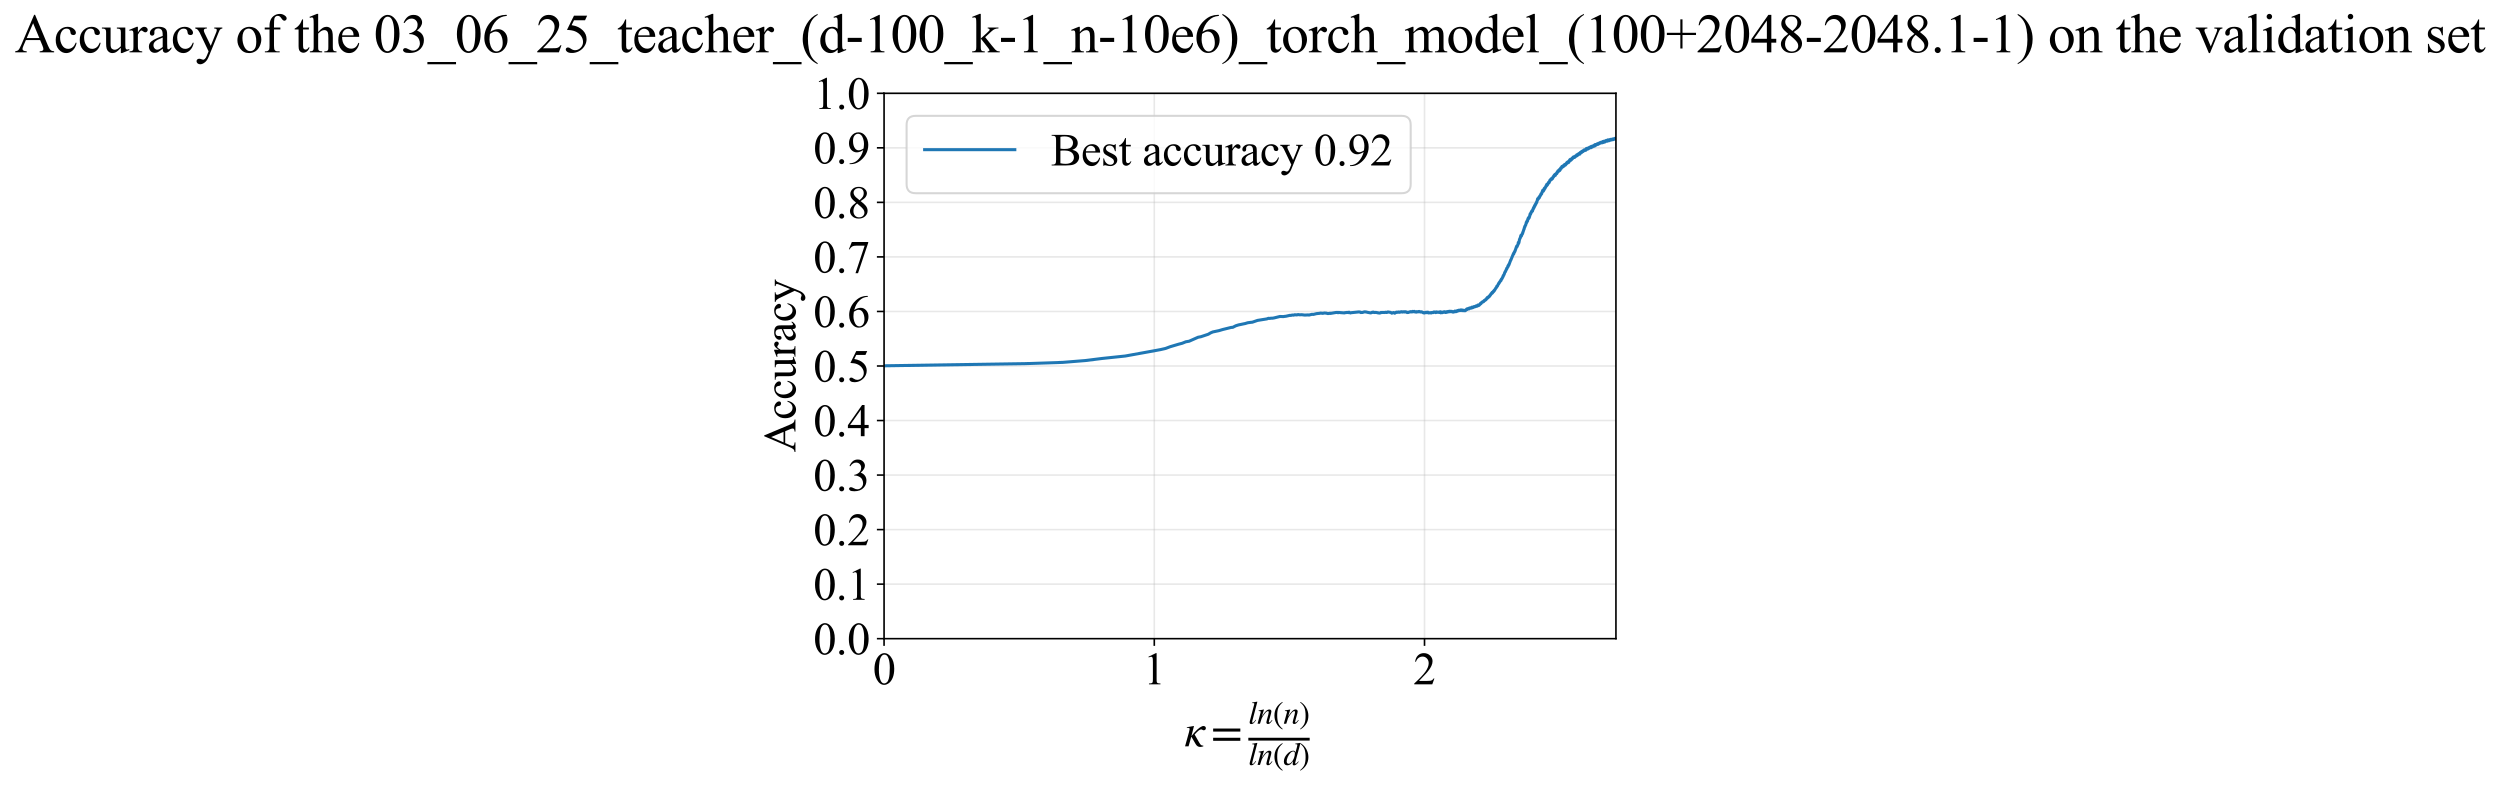 <?xml version="1.0" encoding="utf-8" standalone="no"?>
<!DOCTYPE svg PUBLIC "-//W3C//DTD SVG 1.1//EN"
  "http://www.w3.org/Graphics/SVG/1.1/DTD/svg11.dtd">
<svg xmlns:xlink="http://www.w3.org/1999/xlink" width="1219.886pt" height="383.266pt" viewBox="0 0 1219.886 383.266" xmlns="http://www.w3.org/2000/svg" version="1.1">
 <defs>
  <style type="text/css">*{stroke-linejoin: round; stroke-linecap: butt}</style>
 </defs>
 <g id="figure_1">
  <g id="patch_1">
   <path d="M -0 383.266 
L 1219.886 383.266 
L 1219.886 0 
L -0 0 
z
" style="fill: #ffffff"/>
  </g>
  <g id="axes_1">
   <g id="patch_2">
    <path d="M 431.383 311.644 
L 788.503 311.644 
L 788.503 45.532 
L 431.383 45.532 
z
" style="fill: #ffffff"/>
   </g>
   <g id="matplotlib.axis_1">
    <g id="xtick_1">
     <g id="line2d_1">
      <path d="M 431.383 311.644 
L 431.383 45.532 
" clip-path="url(#p733dbf8e11)" style="fill: none; stroke: #b0b0b0; stroke-opacity: 0.3; stroke-width: 0.8; stroke-linecap: square"/>
     </g>
     <g id="line2d_2">
      <defs>
       <path id="m6848461ca8" d="M 0 0 
L 0 3.5 
" style="stroke: #000000; stroke-width: 0.8"/>
      </defs>
      <g>
       <use xlink:href="#m6848461ca8" x="431.383" y="311.644" style="stroke: #000000; stroke-width: 0.8"/>
      </g>
     </g>
     <g id="text_1">
      <!-- 0 -->
      <g transform="translate(425.883 333.92) scale(0.22 -0.22)">
       <defs>
        <path id="TimesNewRomanPSMT-30" d="M 231 2094 
Q 231 2819 450 3342 
Q 669 3866 1031 4122 
Q 1313 4325 1613 4325 
Q 2100 4325 2488 3828 
Q 2972 3213 2972 2159 
Q 2972 1422 2759 906 
Q 2547 391 2217 158 
Q 1888 -75 1581 -75 
Q 975 -75 572 641 
Q 231 1244 231 2094 
z
M 844 2016 
Q 844 1141 1059 588 
Q 1238 122 1591 122 
Q 1759 122 1940 273 
Q 2122 425 2216 781 
Q 2359 1319 2359 2297 
Q 2359 3022 2209 3506 
Q 2097 3866 1919 4016 
Q 1791 4119 1609 4119 
Q 1397 4119 1231 3928 
Q 1006 3669 925 3112 
Q 844 2556 844 2016 
z
" transform="scale(0.016)"/>
       </defs>
       <use xlink:href="#TimesNewRomanPSMT-30"/>
      </g>
     </g>
    </g>
    <g id="xtick_2">
     <g id="line2d_3">
      <path d="M 563.241 311.644 
L 563.241 45.532 
" clip-path="url(#p733dbf8e11)" style="fill: none; stroke: #b0b0b0; stroke-opacity: 0.3; stroke-width: 0.8; stroke-linecap: square"/>
     </g>
     <g id="line2d_4">
      <g>
       <use xlink:href="#m6848461ca8" x="563.241" y="311.644" style="stroke: #000000; stroke-width: 0.8"/>
      </g>
     </g>
     <g id="text_2">
      <!-- 1 -->
      <g transform="translate(557.741 333.92) scale(0.22 -0.22)">
       <defs>
        <path id="TimesNewRomanPSMT-31" d="M 750 3822 
L 1781 4325 
L 1884 4325 
L 1884 747 
Q 1884 391 1914 303 
Q 1944 216 2037 169 
Q 2131 122 2419 116 
L 2419 0 
L 825 0 
L 825 116 
Q 1125 122 1212 167 
Q 1300 213 1334 289 
Q 1369 366 1369 747 
L 1369 3034 
Q 1369 3497 1338 3628 
Q 1316 3728 1258 3775 
Q 1200 3822 1119 3822 
Q 1003 3822 797 3725 
L 750 3822 
z
" transform="scale(0.016)"/>
       </defs>
       <use xlink:href="#TimesNewRomanPSMT-31"/>
      </g>
     </g>
    </g>
    <g id="xtick_3">
     <g id="line2d_5">
      <path d="M 695.099 311.644 
L 695.099 45.532 
" clip-path="url(#p733dbf8e11)" style="fill: none; stroke: #b0b0b0; stroke-opacity: 0.3; stroke-width: 0.8; stroke-linecap: square"/>
     </g>
     <g id="line2d_6">
      <g>
       <use xlink:href="#m6848461ca8" x="695.099" y="311.644" style="stroke: #000000; stroke-width: 0.8"/>
      </g>
     </g>
     <g id="text_3">
      <!-- 2 -->
      <g transform="translate(689.599 333.92) scale(0.22 -0.22)">
       <defs>
        <path id="TimesNewRomanPSMT-32" d="M 2934 816 
L 2638 0 
L 138 0 
L 138 116 
Q 1241 1122 1691 1759 
Q 2141 2397 2141 2925 
Q 2141 3328 1894 3587 
Q 1647 3847 1303 3847 
Q 991 3847 742 3664 
Q 494 3481 375 3128 
L 259 3128 
Q 338 3706 661 4015 
Q 984 4325 1469 4325 
Q 1984 4325 2329 3994 
Q 2675 3663 2675 3213 
Q 2675 2891 2525 2569 
Q 2294 2063 1775 1497 
Q 997 647 803 472 
L 1909 472 
Q 2247 472 2383 497 
Q 2519 522 2628 598 
Q 2738 675 2819 816 
L 2934 816 
z
" transform="scale(0.016)"/>
       </defs>
       <use xlink:href="#TimesNewRomanPSMT-32"/>
      </g>
     </g>
    </g>
    <g id="text_4">
     <!-- $\kappa  = \frac{ln(n)}{ln(d)}$ -->
     <g transform="translate(577.933 364.186) scale(0.22 -0.22)">
      <defs>
       <path id="STIXGeneral-Italic-3ba" d="M 979 1440 
L 998 1446 
Q 1850 2541 2464 2790 
Q 2547 2822 2630 2822 
Q 2797 2822 2886 2736 
Q 2976 2650 2976 2522 
Q 2976 2387 2893 2307 
Q 2810 2227 2682 2227 
Q 2605 2227 2502 2288 
Q 2400 2349 2336 2349 
Q 2170 2349 1990 2205 
Q 1811 2061 1414 1645 
L 2042 544 
Q 2202 262 2310 182 
Q 2419 102 2624 102 
L 2624 0 
Q 2374 -83 2182 -83 
Q 1786 -83 1555 326 
L 960 1350 
L 576 0 
L 90 0 
L 640 1978 
Q 730 2317 730 2406 
Q 730 2560 518 2560 
L 339 2560 
L 339 2650 
Q 678 2694 1306 2822 
L 1325 2803 
L 979 1440 
z
" transform="scale(0.016)"/>
       <path id="STIXGeneral-Regular-3d" d="M 4077 2048 
L 307 2048 
L 307 2470 
L 4077 2470 
L 4077 2048 
z
M 4077 768 
L 307 768 
L 307 1190 
L 4077 1190 
L 4077 768 
z
" transform="scale(0.016)"/>
       <path id="STIXGeneral-Italic-6c" d="M 1786 4339 
L 806 595 
Q 755 410 755 320 
Q 755 205 864 205 
Q 1037 205 1293 570 
L 1453 794 
L 1542 730 
Q 1254 275 1046 102 
Q 838 -70 576 -70 
Q 262 -70 262 288 
Q 262 397 288 480 
L 1165 3834 
Q 1184 3898 1184 3955 
Q 1184 4096 870 4096 
L 755 4096 
L 755 4198 
Q 1203 4250 1747 4371 
L 1786 4339 
z
" transform="scale(0.016)"/>
       <path id="STIXGeneral-Italic-6e" d="M 2944 749 
L 3034 666 
Q 2707 218 2534 80 
Q 2362 -58 2138 -58 
Q 2010 -58 1923 28 
Q 1837 115 1837 288 
Q 1837 390 1939 768 
L 2221 1805 
Q 2310 2150 2310 2310 
Q 2310 2496 2157 2496 
Q 1971 2496 1750 2275 
Q 1530 2054 1210 1587 
Q 998 1274 899 1024 
Q 800 774 570 0 
L 90 0 
L 704 2240 
Q 717 2304 717 2349 
Q 717 2445 630 2480 
Q 544 2515 301 2522 
L 301 2624 
Q 550 2675 857 2729 
Q 1165 2784 1338 2822 
L 1363 2810 
L 934 1414 
Q 1408 2170 1753 2496 
Q 2099 2822 2413 2822 
Q 2611 2822 2720 2716 
Q 2829 2611 2829 2432 
Q 2829 2272 2765 2048 
L 2406 749 
Q 2317 429 2317 358 
Q 2317 243 2419 243 
Q 2541 243 2810 582 
Q 2854 634 2944 749 
z
" transform="scale(0.016)"/>
       <path id="STIXGeneral-Regular-28" d="M 1946 -1030 
L 1869 -1133 
Q 1126 -710 716 32 
Q 307 774 307 1613 
Q 307 3386 1888 4326 
L 1946 4224 
Q 1293 3667 1075 3126 
Q 858 2586 858 1632 
Q 858 685 1082 96 
Q 1306 -493 1946 -1030 
z
" transform="scale(0.016)"/>
       <path id="STIXGeneral-Regular-29" d="M 186 4224 
L 262 4326 
Q 992 3891 1408 3148 
Q 1824 2406 1824 1581 
Q 1824 -166 243 -1133 
L 186 -1030 
Q 845 -486 1059 54 
Q 1274 595 1274 1562 
Q 1274 2534 1059 3120 
Q 845 3706 186 4224 
z
" transform="scale(0.016)"/>
       <path id="STIXGeneral-Italic-64" d="M 3334 4371 
L 3373 4333 
L 3123 3360 
L 2739 1958 
Q 2323 429 2323 384 
Q 2323 256 2438 256 
Q 2522 256 2614 336 
Q 2707 416 2963 710 
L 3040 646 
Q 2547 -83 2099 -83 
Q 1978 -83 1907 -6 
Q 1837 70 1837 205 
Q 1837 397 1920 774 
Q 1645 307 1379 118 
Q 1114 -70 781 -70 
Q 461 -70 278 125 
Q 96 320 96 678 
Q 96 1440 713 2131 
Q 1331 2822 1965 2822 
Q 2163 2822 2256 2732 
Q 2349 2643 2381 2451 
L 2387 2451 
L 2675 3494 
Q 2765 3808 2765 3949 
Q 2765 4051 2694 4076 
Q 2624 4102 2355 4115 
L 2355 4224 
Q 2848 4269 3334 4371 
z
M 2278 2310 
Q 2278 2477 2185 2576 
Q 2093 2675 1978 2675 
Q 1677 2675 1395 2381 
Q 1075 2042 864 1571 
Q 653 1101 653 704 
Q 653 486 752 361 
Q 851 237 1024 237 
Q 1312 237 1606 550 
Q 1901 864 2089 1350 
Q 2278 1837 2278 2310 
z
" transform="scale(0.016)"/>
      </defs>
      <use xlink:href="#STIXGeneral-Italic-3ba" transform="translate(0 0.003)"/>
      <use xlink:href="#STIXGeneral-Regular-3d" transform="translate(58.84 0.003)"/>
      <use xlink:href="#STIXGeneral-Italic-6c" transform="translate(141.78 50.192) scale(0.7)"/>
      <use xlink:href="#STIXGeneral-Italic-6e" transform="translate(161.24 50.192) scale(0.7)"/>
      <use xlink:href="#STIXGeneral-Regular-28" transform="translate(196.24 50.192) scale(0.7)"/>
      <use xlink:href="#STIXGeneral-Italic-6e" transform="translate(219.55 50.192) scale(0.7)"/>
      <use xlink:href="#STIXGeneral-Regular-29" transform="translate(254.55 50.192) scale(0.7)"/>
      <use xlink:href="#STIXGeneral-Italic-6c" transform="translate(141.78 -41.258) scale(0.7)"/>
      <use xlink:href="#STIXGeneral-Italic-6e" transform="translate(161.24 -41.258) scale(0.7)"/>
      <use xlink:href="#STIXGeneral-Regular-28" transform="translate(196.24 -41.258) scale(0.7)"/>
      <use xlink:href="#STIXGeneral-Italic-64" transform="translate(219.55 -41.258) scale(0.7)"/>
      <use xlink:href="#STIXGeneral-Regular-29" transform="translate(254.55 -41.258) scale(0.7)"/>
      <path d="M 141.78 12.8 
L 141.78 19.05 
L 277.86 19.05 
L 277.86 12.8 
L 141.78 12.8 
z
"/>
     </g>
    </g>
   </g>
   <g id="matplotlib.axis_2">
    <g id="ytick_1">
     <g id="line2d_7">
      <path d="M 431.383 311.644 
L 788.503 311.644 
" clip-path="url(#p733dbf8e11)" style="fill: none; stroke: #b0b0b0; stroke-opacity: 0.3; stroke-width: 0.8; stroke-linecap: square"/>
     </g>
     <g id="line2d_8">
      <defs>
       <path id="m1ff82ad2ac" d="M 0 0 
L -3.5 0 
" style="stroke: #000000; stroke-width: 0.8"/>
      </defs>
      <g>
       <use xlink:href="#m1ff82ad2ac" x="431.383" y="311.644" style="stroke: #000000; stroke-width: 0.8"/>
      </g>
     </g>
     <g id="text_5">
      <!-- 0.0 -->
      <g transform="translate(396.883 319.282) scale(0.22 -0.22)">
       <defs>
        <path id="TimesNewRomanPSMT-2e" d="M 800 606 
Q 947 606 1047 504 
Q 1147 403 1147 259 
Q 1147 116 1045 14 
Q 944 -88 800 -88 
Q 656 -88 554 14 
Q 453 116 453 259 
Q 453 406 554 506 
Q 656 606 800 606 
z
" transform="scale(0.016)"/>
       </defs>
       <use xlink:href="#TimesNewRomanPSMT-30"/>
       <use xlink:href="#TimesNewRomanPSMT-2e" transform="translate(50 0)"/>
       <use xlink:href="#TimesNewRomanPSMT-30" transform="translate(75 0)"/>
      </g>
     </g>
    </g>
    <g id="ytick_2">
     <g id="line2d_9">
      <path d="M 431.383 285.032 
L 788.503 285.032 
" clip-path="url(#p733dbf8e11)" style="fill: none; stroke: #b0b0b0; stroke-opacity: 0.3; stroke-width: 0.8; stroke-linecap: square"/>
     </g>
     <g id="line2d_10">
      <g>
       <use xlink:href="#m1ff82ad2ac" x="431.383" y="285.032" style="stroke: #000000; stroke-width: 0.8"/>
      </g>
     </g>
     <g id="text_6">
      <!-- 0.1 -->
      <g transform="translate(396.883 292.67) scale(0.22 -0.22)">
       <use xlink:href="#TimesNewRomanPSMT-30"/>
       <use xlink:href="#TimesNewRomanPSMT-2e" transform="translate(50 0)"/>
       <use xlink:href="#TimesNewRomanPSMT-31" transform="translate(75 0)"/>
      </g>
     </g>
    </g>
    <g id="ytick_3">
     <g id="line2d_11">
      <path d="M 431.383 258.421 
L 788.503 258.421 
" clip-path="url(#p733dbf8e11)" style="fill: none; stroke: #b0b0b0; stroke-opacity: 0.3; stroke-width: 0.8; stroke-linecap: square"/>
     </g>
     <g id="line2d_12">
      <g>
       <use xlink:href="#m1ff82ad2ac" x="431.383" y="258.421" style="stroke: #000000; stroke-width: 0.8"/>
      </g>
     </g>
     <g id="text_7">
      <!-- 0.2 -->
      <g transform="translate(396.883 266.059) scale(0.22 -0.22)">
       <use xlink:href="#TimesNewRomanPSMT-30"/>
       <use xlink:href="#TimesNewRomanPSMT-2e" transform="translate(50 0)"/>
       <use xlink:href="#TimesNewRomanPSMT-32" transform="translate(75 0)"/>
      </g>
     </g>
    </g>
    <g id="ytick_4">
     <g id="line2d_13">
      <path d="M 431.383 231.81 
L 788.503 231.81 
" clip-path="url(#p733dbf8e11)" style="fill: none; stroke: #b0b0b0; stroke-opacity: 0.3; stroke-width: 0.8; stroke-linecap: square"/>
     </g>
     <g id="line2d_14">
      <g>
       <use xlink:href="#m1ff82ad2ac" x="431.383" y="231.81" style="stroke: #000000; stroke-width: 0.8"/>
      </g>
     </g>
     <g id="text_8">
      <!-- 0.3 -->
      <g transform="translate(396.883 239.448) scale(0.22 -0.22)">
       <defs>
        <path id="TimesNewRomanPSMT-33" d="M 325 3431 
Q 506 3859 782 4092 
Q 1059 4325 1472 4325 
Q 1981 4325 2253 3994 
Q 2459 3747 2459 3466 
Q 2459 3003 1878 2509 
Q 2269 2356 2469 2072 
Q 2669 1788 2669 1403 
Q 2669 853 2319 450 
Q 1863 -75 997 -75 
Q 569 -75 414 31 
Q 259 138 259 259 
Q 259 350 332 419 
Q 406 488 509 488 
Q 588 488 669 463 
Q 722 447 909 348 
Q 1097 250 1169 231 
Q 1284 197 1416 197 
Q 1734 197 1970 444 
Q 2206 691 2206 1028 
Q 2206 1275 2097 1509 
Q 2016 1684 1919 1775 
Q 1784 1900 1550 2001 
Q 1316 2103 1072 2103 
L 972 2103 
L 972 2197 
Q 1219 2228 1467 2375 
Q 1716 2522 1828 2728 
Q 1941 2934 1941 3181 
Q 1941 3503 1739 3701 
Q 1538 3900 1238 3900 
Q 753 3900 428 3381 
L 325 3431 
z
" transform="scale(0.016)"/>
       </defs>
       <use xlink:href="#TimesNewRomanPSMT-30"/>
       <use xlink:href="#TimesNewRomanPSMT-2e" transform="translate(50 0)"/>
       <use xlink:href="#TimesNewRomanPSMT-33" transform="translate(75 0)"/>
      </g>
     </g>
    </g>
    <g id="ytick_5">
     <g id="line2d_15">
      <path d="M 431.383 205.199 
L 788.503 205.199 
" clip-path="url(#p733dbf8e11)" style="fill: none; stroke: #b0b0b0; stroke-opacity: 0.3; stroke-width: 0.8; stroke-linecap: square"/>
     </g>
     <g id="line2d_16">
      <g>
       <use xlink:href="#m1ff82ad2ac" x="431.383" y="205.199" style="stroke: #000000; stroke-width: 0.8"/>
      </g>
     </g>
     <g id="text_9">
      <!-- 0.4 -->
      <g transform="translate(396.883 212.837) scale(0.22 -0.22)">
       <defs>
        <path id="TimesNewRomanPSMT-34" d="M 2978 1563 
L 2978 1119 
L 2409 1119 
L 2409 0 
L 1894 0 
L 1894 1119 
L 100 1119 
L 100 1519 
L 2066 4325 
L 2409 4325 
L 2409 1563 
L 2978 1563 
z
M 1894 1563 
L 1894 3666 
L 406 1563 
L 1894 1563 
z
" transform="scale(0.016)"/>
       </defs>
       <use xlink:href="#TimesNewRomanPSMT-30"/>
       <use xlink:href="#TimesNewRomanPSMT-2e" transform="translate(50 0)"/>
       <use xlink:href="#TimesNewRomanPSMT-34" transform="translate(75 0)"/>
      </g>
     </g>
    </g>
    <g id="ytick_6">
     <g id="line2d_17">
      <path d="M 431.383 178.588 
L 788.503 178.588 
" clip-path="url(#p733dbf8e11)" style="fill: none; stroke: #b0b0b0; stroke-opacity: 0.3; stroke-width: 0.8; stroke-linecap: square"/>
     </g>
     <g id="line2d_18">
      <g>
       <use xlink:href="#m1ff82ad2ac" x="431.383" y="178.588" style="stroke: #000000; stroke-width: 0.8"/>
      </g>
     </g>
     <g id="text_10">
      <!-- 0.5 -->
      <g transform="translate(396.883 186.226) scale(0.22 -0.22)">
       <defs>
        <path id="TimesNewRomanPSMT-35" d="M 2778 4238 
L 2534 3706 
L 1259 3706 
L 981 3138 
Q 1809 3016 2294 2522 
Q 2709 2097 2709 1522 
Q 2709 1188 2573 903 
Q 2438 619 2231 419 
Q 2025 219 1772 97 
Q 1413 -75 1034 -75 
Q 653 -75 479 54 
Q 306 184 306 341 
Q 306 428 378 495 
Q 450 563 559 563 
Q 641 563 702 538 
Q 763 513 909 409 
Q 1144 247 1384 247 
Q 1750 247 2026 523 
Q 2303 800 2303 1197 
Q 2303 1581 2056 1914 
Q 1809 2247 1375 2428 
Q 1034 2569 447 2591 
L 1259 4238 
L 2778 4238 
z
" transform="scale(0.016)"/>
       </defs>
       <use xlink:href="#TimesNewRomanPSMT-30"/>
       <use xlink:href="#TimesNewRomanPSMT-2e" transform="translate(50 0)"/>
       <use xlink:href="#TimesNewRomanPSMT-35" transform="translate(75 0)"/>
      </g>
     </g>
    </g>
    <g id="ytick_7">
     <g id="line2d_19">
      <path d="M 431.383 151.976 
L 788.503 151.976 
" clip-path="url(#p733dbf8e11)" style="fill: none; stroke: #b0b0b0; stroke-opacity: 0.3; stroke-width: 0.8; stroke-linecap: square"/>
     </g>
     <g id="line2d_20">
      <g>
       <use xlink:href="#m1ff82ad2ac" x="431.383" y="151.976" style="stroke: #000000; stroke-width: 0.8"/>
      </g>
     </g>
     <g id="text_11">
      <!-- 0.6 -->
      <g transform="translate(396.883 159.614) scale(0.22 -0.22)">
       <defs>
        <path id="TimesNewRomanPSMT-36" d="M 2869 4325 
L 2869 4209 
Q 2456 4169 2195 4045 
Q 1934 3922 1679 3669 
Q 1425 3416 1258 3105 
Q 1091 2794 978 2366 
Q 1428 2675 1881 2675 
Q 2316 2675 2634 2325 
Q 2953 1975 2953 1425 
Q 2953 894 2631 456 
Q 2244 -75 1606 -75 
Q 1172 -75 869 213 
Q 275 772 275 1663 
Q 275 2231 503 2743 
Q 731 3256 1154 3653 
Q 1578 4050 1965 4187 
Q 2353 4325 2688 4325 
L 2869 4325 
z
M 925 2138 
Q 869 1716 869 1456 
Q 869 1156 980 804 
Q 1091 453 1309 247 
Q 1469 100 1697 100 
Q 1969 100 2183 356 
Q 2397 613 2397 1088 
Q 2397 1622 2184 2012 
Q 1972 2403 1581 2403 
Q 1463 2403 1327 2353 
Q 1191 2303 925 2138 
z
" transform="scale(0.016)"/>
       </defs>
       <use xlink:href="#TimesNewRomanPSMT-30"/>
       <use xlink:href="#TimesNewRomanPSMT-2e" transform="translate(50 0)"/>
       <use xlink:href="#TimesNewRomanPSMT-36" transform="translate(75 0)"/>
      </g>
     </g>
    </g>
    <g id="ytick_8">
     <g id="line2d_21">
      <path d="M 431.383 125.365 
L 788.503 125.365 
" clip-path="url(#p733dbf8e11)" style="fill: none; stroke: #b0b0b0; stroke-opacity: 0.3; stroke-width: 0.8; stroke-linecap: square"/>
     </g>
     <g id="line2d_22">
      <g>
       <use xlink:href="#m1ff82ad2ac" x="431.383" y="125.365" style="stroke: #000000; stroke-width: 0.8"/>
      </g>
     </g>
     <g id="text_12">
      <!-- 0.7 -->
      <g transform="translate(396.883 133.003) scale(0.22 -0.22)">
       <defs>
        <path id="TimesNewRomanPSMT-37" d="M 644 4238 
L 2916 4238 
L 2916 4119 
L 1503 -88 
L 1153 -88 
L 2419 3728 
L 1253 3728 
Q 900 3728 750 3644 
Q 488 3500 328 3200 
L 238 3234 
L 644 4238 
z
" transform="scale(0.016)"/>
       </defs>
       <use xlink:href="#TimesNewRomanPSMT-30"/>
       <use xlink:href="#TimesNewRomanPSMT-2e" transform="translate(50 0)"/>
       <use xlink:href="#TimesNewRomanPSMT-37" transform="translate(75 0)"/>
      </g>
     </g>
    </g>
    <g id="ytick_9">
     <g id="line2d_23">
      <path d="M 431.383 98.754 
L 788.503 98.754 
" clip-path="url(#p733dbf8e11)" style="fill: none; stroke: #b0b0b0; stroke-opacity: 0.3; stroke-width: 0.8; stroke-linecap: square"/>
     </g>
     <g id="line2d_24">
      <g>
       <use xlink:href="#m1ff82ad2ac" x="431.383" y="98.754" style="stroke: #000000; stroke-width: 0.8"/>
      </g>
     </g>
     <g id="text_13">
      <!-- 0.8 -->
      <g transform="translate(396.883 106.392) scale(0.22 -0.22)">
       <defs>
        <path id="TimesNewRomanPSMT-38" d="M 1228 2134 
Q 725 2547 579 2797 
Q 434 3047 434 3316 
Q 434 3728 753 4026 
Q 1072 4325 1600 4325 
Q 2113 4325 2425 4047 
Q 2738 3769 2738 3413 
Q 2738 3175 2569 2928 
Q 2400 2681 1866 2347 
Q 2416 1922 2594 1678 
Q 2831 1359 2831 1006 
Q 2831 559 2490 242 
Q 2150 -75 1597 -75 
Q 994 -75 656 303 
Q 388 606 388 966 
Q 388 1247 577 1523 
Q 766 1800 1228 2134 
z
M 1719 2469 
Q 2094 2806 2194 3001 
Q 2294 3197 2294 3444 
Q 2294 3772 2109 3958 
Q 1925 4144 1606 4144 
Q 1288 4144 1088 3959 
Q 888 3775 888 3528 
Q 888 3366 970 3203 
Q 1053 3041 1206 2894 
L 1719 2469 
z
M 1375 2016 
Q 1116 1797 991 1539 
Q 866 1281 866 981 
Q 866 578 1086 336 
Q 1306 94 1647 94 
Q 1984 94 2187 284 
Q 2391 475 2391 747 
Q 2391 972 2272 1150 
Q 2050 1481 1375 2016 
z
" transform="scale(0.016)"/>
       </defs>
       <use xlink:href="#TimesNewRomanPSMT-30"/>
       <use xlink:href="#TimesNewRomanPSMT-2e" transform="translate(50 0)"/>
       <use xlink:href="#TimesNewRomanPSMT-38" transform="translate(75 0)"/>
      </g>
     </g>
    </g>
    <g id="ytick_10">
     <g id="line2d_25">
      <path d="M 431.383 72.143 
L 788.503 72.143 
" clip-path="url(#p733dbf8e11)" style="fill: none; stroke: #b0b0b0; stroke-opacity: 0.3; stroke-width: 0.8; stroke-linecap: square"/>
     </g>
     <g id="line2d_26">
      <g>
       <use xlink:href="#m1ff82ad2ac" x="431.383" y="72.143" style="stroke: #000000; stroke-width: 0.8"/>
      </g>
     </g>
     <g id="text_14">
      <!-- 0.9 -->
      <g transform="translate(396.883 79.781) scale(0.22 -0.22)">
       <defs>
        <path id="TimesNewRomanPSMT-39" d="M 338 -88 
L 338 28 
Q 744 34 1094 217 
Q 1444 400 1770 856 
Q 2097 1313 2225 1859 
Q 1734 1544 1338 1544 
Q 891 1544 572 1889 
Q 253 2234 253 2806 
Q 253 3363 572 3797 
Q 956 4325 1575 4325 
Q 2097 4325 2469 3894 
Q 2925 3359 2925 2575 
Q 2925 1869 2578 1258 
Q 2231 647 1613 244 
Q 1109 -88 516 -88 
L 338 -88 
z
M 2275 2091 
Q 2331 2497 2331 2741 
Q 2331 3044 2228 3395 
Q 2125 3747 1936 3934 
Q 1747 4122 1506 4122 
Q 1228 4122 1018 3872 
Q 809 3622 809 3128 
Q 809 2469 1088 2097 
Q 1291 1828 1588 1828 
Q 1731 1828 1928 1897 
Q 2125 1966 2275 2091 
z
" transform="scale(0.016)"/>
       </defs>
       <use xlink:href="#TimesNewRomanPSMT-30"/>
       <use xlink:href="#TimesNewRomanPSMT-2e" transform="translate(50 0)"/>
       <use xlink:href="#TimesNewRomanPSMT-39" transform="translate(75 0)"/>
      </g>
     </g>
    </g>
    <g id="ytick_11">
     <g id="line2d_27">
      <path d="M 431.383 45.532 
L 788.503 45.532 
" clip-path="url(#p733dbf8e11)" style="fill: none; stroke: #b0b0b0; stroke-opacity: 0.3; stroke-width: 0.8; stroke-linecap: square"/>
     </g>
     <g id="line2d_28">
      <g>
       <use xlink:href="#m1ff82ad2ac" x="431.383" y="45.532" style="stroke: #000000; stroke-width: 0.8"/>
      </g>
     </g>
     <g id="text_15">
      <!-- 1.0 -->
      <g transform="translate(396.883 53.17) scale(0.22 -0.22)">
       <use xlink:href="#TimesNewRomanPSMT-31"/>
       <use xlink:href="#TimesNewRomanPSMT-2e" transform="translate(50 0)"/>
       <use xlink:href="#TimesNewRomanPSMT-30" transform="translate(75 0)"/>
      </g>
     </g>
    </g>
    <g id="text_16">
     <!-- Accuracy -->
     <g transform="translate(388.136 220.726) rotate(-90) scale(0.22 -0.22)">
      <defs>
       <path id="TimesNewRomanPSMT-41" d="M 2928 1419 
L 1288 1419 
L 1000 750 
Q 894 503 894 381 
Q 894 284 986 211 
Q 1078 138 1384 116 
L 1384 0 
L 50 0 
L 50 116 
Q 316 163 394 238 
Q 553 388 747 847 
L 2238 4334 
L 2347 4334 
L 3822 809 
Q 4000 384 4145 257 
Q 4291 131 4550 116 
L 4550 0 
L 2878 0 
L 2878 116 
Q 3131 128 3220 200 
Q 3309 272 3309 375 
Q 3309 513 3184 809 
L 2928 1419 
z
M 2841 1650 
L 2122 3363 
L 1384 1650 
L 2841 1650 
z
" transform="scale(0.016)"/>
       <path id="TimesNewRomanPSMT-63" d="M 2631 1088 
Q 2516 522 2178 217 
Q 1841 -88 1431 -88 
Q 944 -88 581 321 
Q 219 731 219 1428 
Q 219 2103 620 2525 
Q 1022 2947 1584 2947 
Q 2006 2947 2278 2723 
Q 2550 2500 2550 2259 
Q 2550 2141 2473 2067 
Q 2397 1994 2259 1994 
Q 2075 1994 1981 2113 
Q 1928 2178 1911 2362 
Q 1894 2547 1784 2644 
Q 1675 2738 1481 2738 
Q 1169 2738 978 2506 
Q 725 2200 725 1697 
Q 725 1184 976 792 
Q 1228 400 1656 400 
Q 1963 400 2206 609 
Q 2378 753 2541 1131 
L 2631 1088 
z
" transform="scale(0.016)"/>
       <path id="TimesNewRomanPSMT-75" d="M 2709 2863 
L 2709 1128 
Q 2709 631 2732 520 
Q 2756 409 2807 365 
Q 2859 322 2928 322 
Q 3025 322 3147 375 
L 3191 266 
L 2334 -88 
L 2194 -88 
L 2194 519 
Q 1825 119 1631 15 
Q 1438 -88 1222 -88 
Q 981 -88 804 51 
Q 628 191 559 409 
Q 491 628 491 1028 
L 491 2306 
Q 491 2509 447 2587 
Q 403 2666 317 2708 
Q 231 2750 6 2747 
L 6 2863 
L 1009 2863 
L 1009 947 
Q 1009 547 1148 422 
Q 1288 297 1484 297 
Q 1619 297 1789 381 
Q 1959 466 2194 703 
L 2194 2325 
Q 2194 2569 2105 2655 
Q 2016 2741 1734 2747 
L 1734 2863 
L 2709 2863 
z
" transform="scale(0.016)"/>
       <path id="TimesNewRomanPSMT-72" d="M 1038 2947 
L 1038 2303 
Q 1397 2947 1775 2947 
Q 1947 2947 2059 2842 
Q 2172 2738 2172 2600 
Q 2172 2478 2090 2393 
Q 2009 2309 1897 2309 
Q 1788 2309 1652 2417 
Q 1516 2525 1450 2525 
Q 1394 2525 1328 2463 
Q 1188 2334 1038 2041 
L 1038 669 
Q 1038 431 1097 309 
Q 1138 225 1241 169 
Q 1344 113 1538 113 
L 1538 0 
L 72 0 
L 72 113 
Q 291 113 397 181 
Q 475 231 506 341 
Q 522 394 522 644 
L 522 1753 
Q 522 2253 501 2348 
Q 481 2444 426 2487 
Q 372 2531 291 2531 
Q 194 2531 72 2484 
L 41 2597 
L 906 2947 
L 1038 2947 
z
" transform="scale(0.016)"/>
       <path id="TimesNewRomanPSMT-61" d="M 1822 413 
Q 1381 72 1269 19 
Q 1100 -59 909 -59 
Q 613 -59 420 144 
Q 228 347 228 678 
Q 228 888 322 1041 
Q 450 1253 767 1440 
Q 1084 1628 1822 1897 
L 1822 2009 
Q 1822 2438 1686 2597 
Q 1550 2756 1291 2756 
Q 1094 2756 978 2650 
Q 859 2544 859 2406 
L 866 2225 
Q 866 2081 792 2003 
Q 719 1925 600 1925 
Q 484 1925 411 2006 
Q 338 2088 338 2228 
Q 338 2497 613 2722 
Q 888 2947 1384 2947 
Q 1766 2947 2009 2819 
Q 2194 2722 2281 2516 
Q 2338 2381 2338 1966 
L 2338 994 
Q 2338 584 2353 492 
Q 2369 400 2405 369 
Q 2441 338 2488 338 
Q 2538 338 2575 359 
Q 2641 400 2828 588 
L 2828 413 
Q 2478 -56 2159 -56 
Q 2006 -56 1915 50 
Q 1825 156 1822 413 
z
M 1822 616 
L 1822 1706 
Q 1350 1519 1213 1441 
Q 966 1303 859 1153 
Q 753 1003 753 825 
Q 753 600 887 451 
Q 1022 303 1197 303 
Q 1434 303 1822 616 
z
" transform="scale(0.016)"/>
       <path id="TimesNewRomanPSMT-79" d="M 38 2863 
L 1372 2863 
L 1372 2747 
L 1306 2747 
Q 1166 2747 1095 2686 
Q 1025 2625 1025 2534 
Q 1025 2413 1128 2197 
L 1825 753 
L 2466 2334 
Q 2519 2463 2519 2588 
Q 2519 2644 2497 2672 
Q 2472 2706 2419 2726 
Q 2366 2747 2231 2747 
L 2231 2863 
L 3163 2863 
L 3163 2747 
Q 3047 2734 2984 2696 
Q 2922 2659 2847 2556 
Q 2819 2513 2741 2316 
L 1575 -541 
Q 1406 -956 1132 -1168 
Q 859 -1381 606 -1381 
Q 422 -1381 303 -1275 
Q 184 -1169 184 -1031 
Q 184 -900 270 -820 
Q 356 -741 506 -741 
Q 609 -741 788 -809 
Q 913 -856 944 -856 
Q 1038 -856 1148 -759 
Q 1259 -663 1372 -384 
L 1575 113 
L 547 2272 
Q 500 2369 397 2513 
Q 319 2622 269 2659 
Q 197 2709 38 2747 
L 38 2863 
z
" transform="scale(0.016)"/>
      </defs>
      <use xlink:href="#TimesNewRomanPSMT-41"/>
      <use xlink:href="#TimesNewRomanPSMT-63" transform="translate(72.217 0)"/>
      <use xlink:href="#TimesNewRomanPSMT-63" transform="translate(116.602 0)"/>
      <use xlink:href="#TimesNewRomanPSMT-75" transform="translate(160.986 0)"/>
      <use xlink:href="#TimesNewRomanPSMT-72" transform="translate(210.986 0)"/>
      <use xlink:href="#TimesNewRomanPSMT-61" transform="translate(244.287 0)"/>
      <use xlink:href="#TimesNewRomanPSMT-63" transform="translate(288.672 0)"/>
      <use xlink:href="#TimesNewRomanPSMT-79" transform="translate(333.057 0)"/>
     </g>
    </g>
   </g>
   <g id="line2d_29">
    <path d="M 431.383 178.494 
L 500.042 177.441 
L 518.557 176.826 
L 529.708 175.921 
L 537.713 174.918 
L 549.089 173.72 
L 560.542 171.645 
L 566.23 170.599 
L 568.7 170.04 
L 570.974 169.188 
L 575.042 167.972 
L 576.878 167.488 
L 578.604 166.783 
L 580.231 166.503 
L 584.622 164.563 
L 585.948 164.311 
L 589.592 163.094 
L 590.711 162.432 
L 591.788 161.977 
L 594.794 161.335 
L 596.636 160.787 
L 600.781 159.763 
L 601.542 159.718 
L 603.007 158.962 
L 604.401 158.528 
L 605.73 158.259 
L 607 157.988 
L 607.614 157.871 
L 608.805 157.493 
L 610.503 157.264 
L 611.047 157.227 
L 613.624 156.343 
L 618.171 155.611 
L 619 155.297 
L 619.405 155.391 
L 620.2 155.273 
L 620.972 155.255 
L 621.725 155.127 
L 624.552 154.43 
L 626.186 154.486 
L 626.815 154.385 
L 627.43 154.326 
L 629.2 153.922 
L 629.485 153.866 
L 629.766 153.935 
L 630.596 153.719 
L 631.135 153.773 
L 631.402 153.741 
L 631.665 153.584 
L 632.185 153.637 
L 632.442 153.597 
L 632.696 153.698 
L 633.446 153.49 
L 633.935 153.586 
L 634.416 153.61 
L 635.122 153.557 
L 636.706 153.754 
L 637.142 153.719 
L 638.414 153.663 
L 638.621 153.757 
L 640.222 153.36 
L 640.8 153.435 
L 642.467 153.025 
L 643.872 152.902 
L 644.213 152.783 
L 644.382 152.753 
L 644.549 152.844 
L 645.047 152.801 
L 645.374 152.916 
L 646.176 152.732 
L 647.413 152.82 
L 647.564 152.958 
L 647.864 152.988 
L 648.161 152.993 
L 648.454 152.94 
L 648.889 152.918 
L 649.032 152.82 
L 649.175 152.94 
L 652.019 152.455 
L 652.276 152.461 
L 652.53 152.429 
L 652.908 152.599 
L 653.156 152.439 
L 654.131 152.548 
L 656.098 152.695 
L 656.32 152.532 
L 656.761 152.575 
L 656.978 152.477 
L 657.409 152.45 
L 658.042 152.538 
L 658.251 152.344 
L 658.56 152.554 
L 658.967 152.708 
L 659.169 152.604 
L 659.369 152.583 
L 663.104 152.195 
L 663.278 152.234 
L 663.71 152.261 
L 663.966 152.495 
L 664.22 152.487 
L 664.471 152.437 
L 664.721 152.493 
L 665.776 152.168 
L 666.015 152.187 
L 666.329 152.2 
L 666.871 152.285 
L 667.177 152.389 
L 668.656 152.655 
L 668.8 152.697 
L 669.086 152.607 
L 669.227 152.532 
L 669.509 152.375 
L 669.857 152.386 
L 669.926 152.455 
L 670.063 152.285 
L 670.269 152.365 
L 670.405 152.402 
L 670.607 152.506 
L 671.009 152.447 
L 671.535 152.463 
L 671.988 152.556 
L 672.37 152.628 
L 672.497 152.713 
L 672.623 152.671 
L 672.81 152.756 
L 672.935 152.721 
L 673.059 152.761 
L 673.305 152.735 
L 673.67 152.639 
L 673.851 152.461 
L 674.21 152.509 
L 674.447 152.453 
L 675.317 152.466 
L 675.431 152.506 
L 676.106 152.373 
L 676.217 152.365 
L 676.327 152.474 
L 676.437 152.421 
L 676.656 152.487 
L 676.819 152.373 
L 676.874 152.421 
L 676.928 152.33 
L 677.197 152.216 
L 678.606 152.447 
L 678.758 152.562 
L 679.161 152.825 
L 679.36 152.676 
L 680.095 152.501 
L 680.336 152.759 
L 680.527 152.791 
L 680.574 152.839 
L 680.622 152.772 
L 680.952 152.58 
L 681.139 152.455 
L 681.372 152.306 
L 681.51 152.445 
L 681.556 152.354 
L 681.648 152.415 
L 681.83 152.407 
L 681.967 152.338 
L 682.102 152.354 
L 682.147 152.272 
L 682.192 152.304 
L 682.327 152.336 
L 682.371 152.221 
L 682.416 152.285 
L 682.815 152.402 
L 682.99 152.36 
L 683.164 152.288 
L 683.251 152.195 
L 683.294 152.272 
L 683.467 152.264 
L 683.681 152.136 
L 683.766 152.197 
L 683.809 152.16 
L 683.851 152.112 
L 683.893 152.176 
L 683.936 152.226 
L 683.978 152.16 
L 684.146 152.147 
L 684.355 152.274 
L 684.522 152.165 
L 684.728 152.12 
L 684.851 152.202 
L 684.974 152.173 
L 685.217 152.141 
L 685.338 152.173 
L 685.379 152.25 
L 685.459 152.195 
L 685.499 152.216 
L 685.619 152.107 
L 685.738 152.117 
L 685.976 152.253 
L 686.054 152.189 
L 686.093 152.274 
L 686.289 152.216 
L 686.444 152.362 
L 686.56 152.349 
L 686.637 152.524 
L 686.714 152.463 
L 687.02 152.485 
L 687.095 152.402 
L 687.133 152.461 
L 687.171 152.485 
L 687.209 152.383 
L 687.621 152.33 
L 687.769 152.202 
L 687.88 152.213 
L 688.1 152.216 
L 688.21 152.107 
L 688.246 152.067 
L 688.282 152.115 
L 688.463 152.195 
L 688.643 152.075 
L 688.715 152.112 
L 688.822 152.133 
L 688.893 152.141 
L 688.964 152.229 
L 689.035 152.187 
L 689.317 151.95 
L 689.492 152.099 
L 689.734 151.982 
L 689.907 152.131 
L 690.112 151.979 
L 690.18 152.035 
L 690.214 152.011 
L 690.248 151.947 
L 690.282 151.974 
L 690.451 152.213 
L 690.618 152.237 
L 690.785 152.192 
L 691.051 152.306 
L 691.248 152.085 
L 691.28 152.117 
L 691.378 152.192 
L 691.411 152.147 
L 691.735 152.136 
L 691.831 152.128 
L 691.863 152.202 
L 691.927 152.157 
L 692.087 152.008 
L 692.435 152.131 
L 692.466 152.051 
L 692.498 151.974 
L 692.56 152.056 
L 692.84 152.168 
L 692.964 152.147 
L 693.057 152.245 
L 693.087 152.2 
L 693.24 152.147 
L 693.271 152.213 
L 693.362 152.171 
L 693.393 152.12 
L 693.454 152.208 
L 693.484 152.242 
L 693.544 152.144 
L 693.875 152.229 
L 694.054 152.365 
L 694.143 152.41 
L 694.349 152.477 
L 694.408 152.594 
L 694.467 152.517 
L 694.787 152.543 
L 694.931 152.737 
L 694.96 152.692 
L 695.132 152.607 
L 695.275 152.634 
L 695.36 152.538 
L 695.53 152.418 
L 695.558 152.439 
L 695.586 152.413 
L 695.642 152.511 
L 695.754 152.514 
L 695.81 152.57 
L 695.922 152.405 
L 696.061 152.554 
L 696.226 152.362 
L 696.281 152.524 
L 696.391 152.567 
L 696.555 152.391 
L 696.582 152.431 
L 696.609 152.511 
L 696.663 152.431 
L 696.718 152.317 
L 696.772 152.439 
L 696.933 152.493 
L 697.121 152.708 
L 697.28 152.57 
L 697.676 152.628 
L 697.754 152.687 
L 697.78 152.652 
L 697.962 152.572 
L 697.988 152.652 
L 698.091 152.671 
L 698.117 152.628 
L 698.297 152.556 
L 698.374 152.716 
L 698.399 152.596 
L 698.577 152.503 
L 698.603 152.538 
L 699.179 152.524 
L 699.254 152.399 
L 699.279 152.546 
L 699.5 152.386 
L 699.525 152.493 
L 699.598 152.391 
L 699.672 152.224 
L 699.745 152.301 
L 699.842 152.218 
L 699.866 152.253 
L 700.06 152.391 
L 700.204 152.298 
L 700.228 152.341 
L 700.276 152.242 
L 700.347 152.258 
L 700.561 152.538 
L 700.679 152.29 
L 700.75 152.344 
L 700.773 152.375 
L 700.797 152.264 
L 700.82 152.282 
L 700.984 152.187 
L 701.17 152.437 
L 701.193 152.33 
L 701.262 152.256 
L 701.285 152.349 
L 701.446 152.317 
L 701.72 152.306 
L 702.149 152.447 
L 702.283 152.245 
L 702.305 152.301 
L 702.483 152.482 
L 702.505 152.461 
L 702.703 152.187 
L 702.725 152.2 
L 702.791 152.258 
L 702.812 152.123 
L 702.878 152.328 
L 702.922 152.527 
L 703.03 152.65 
L 703.052 152.583 
L 703.16 152.413 
L 703.182 152.503 
L 703.268 152.588 
L 703.29 152.546 
L 703.333 152.41 
L 703.418 152.469 
L 703.44 152.49 
L 703.461 152.405 
L 703.483 152.386 
L 703.611 152.266 
L 703.717 152.434 
L 703.759 152.57 
L 703.844 152.54 
L 704.117 152.352 
L 704.137 152.445 
L 704.221 152.367 
L 704.262 152.415 
L 704.366 152.333 
L 704.511 152.389 
L 704.573 152.136 
L 704.655 152.234 
L 704.798 152.322 
L 704.981 152.107 
L 705.001 152.12 
L 705.082 152.152 
L 705.284 152.474 
L 705.364 152.466 
L 705.324 152.407 
L 705.384 152.431 
L 705.503 152.365 
L 705.523 152.415 
L 705.563 152.479 
L 705.583 152.378 
L 705.603 152.378 
L 705.682 152.216 
L 705.741 152.296 
L 705.879 152.218 
L 705.919 152.333 
L 705.977 152.221 
L 706.056 152.069 
L 706.095 152.141 
L 706.27 152.304 
L 706.308 152.195 
L 706.366 152.133 
L 706.463 152.011 
L 706.501 152.061 
L 706.636 151.971 
L 706.655 151.982 
L 706.712 152.117 
L 706.769 152.187 
L 706.807 152.059 
L 706.94 151.963 
L 707.016 152.149 
L 707.072 152.011 
L 707.185 151.881 
L 707.223 151.918 
L 707.316 152.008 
L 707.354 151.952 
L 707.428 151.896 
L 707.465 152 
L 707.54 152.12 
L 707.577 152.072 
L 707.632 151.886 
L 707.688 152.053 
L 707.78 151.92 
L 707.798 151.982 
L 707.835 152.069 
L 707.908 151.984 
L 708.145 152.016 
L 708.2 152.075 
L 708.236 152.024 
L 708.344 151.907 
L 708.362 151.931 
L 708.506 152.112 
L 708.596 152.179 
L 708.631 152.091 
L 708.649 152.155 
L 708.703 152.043 
L 708.738 152.083 
L 708.791 152.053 
L 708.809 152.12 
L 708.88 152.176 
L 708.915 152.112 
L 709.021 152.306 
L 709.057 152.245 
L 709.162 152.085 
L 709.179 152.125 
L 709.267 152.261 
L 709.284 152.229 
L 709.302 152.077 
L 709.406 152.091 
L 709.458 152.019 
L 709.51 152.043 
L 709.614 152.179 
L 709.631 152.107 
L 709.734 151.899 
L 709.751 151.936 
L 709.837 152.016 
L 709.786 151.883 
L 709.854 151.976 
L 709.94 151.785 
L 710.008 151.875 
L 710.076 151.827 
L 710.16 152.014 
L 710.228 151.928 
L 710.279 152.016 
L 710.396 152.107 
L 710.53 151.896 
L 710.564 151.91 
L 710.597 151.958 
L 710.647 151.867 
L 710.697 151.723 
L 710.747 151.819 
L 710.796 151.995 
L 710.863 151.886 
L 711.06 151.612 
L 711.093 151.793 
L 711.175 151.745 
L 711.289 151.524 
L 711.321 151.559 
L 711.37 151.612 
L 711.386 151.551 
L 711.402 151.755 
L 711.499 151.638 
L 711.725 151.396 
L 711.741 151.409 
L 711.9 151.46 
L 712.027 151.346 
L 712.091 151.556 
L 712.154 151.497 
L 712.17 151.346 
L 712.264 151.433 
L 712.296 151.566 
L 712.39 151.543 
L 712.468 151.391 
L 712.515 151.444 
L 712.561 151.543 
L 712.639 151.463 
L 712.732 151.247 
L 712.794 151.3 
L 712.902 151.207 
L 712.932 151.268 
L 713.086 151.423 
L 713.177 151.244 
L 713.238 151.351 
L 713.253 151.37 
L 713.283 151.255 
L 713.299 151.295 
L 713.344 151.242 
L 713.389 151.378 
L 713.48 151.606 
L 713.57 151.524 
L 713.705 151.33 
L 713.615 151.548 
L 713.72 151.436 
L 714.165 151.394 
L 714.297 151.625 
L 714.559 151.457 
L 714.69 151.598 
L 714.704 151.566 
L 714.748 151.46 
L 714.805 151.62 
L 714.934 151.484 
L 715.034 151.601 
L 715.091 151.529 
L 715.262 151.234 
L 715.276 151.25 
L 715.318 151.175 
L 715.459 151.008 
L 715.67 150.957 
L 715.711 150.765 
L 715.767 150.989 
L 715.85 151.058 
L 715.795 150.962 
L 715.864 151.018 
L 715.989 150.678 
L 716.016 150.773 
L 716.085 150.619 
L 716.127 150.686 
L 716.154 150.784 
L 716.181 150.659 
L 716.236 150.691 
L 716.346 150.789 
L 716.373 150.75 
L 716.427 150.67 
L 716.549 150.55 
L 716.59 150.638 
L 716.657 150.595 
L 716.698 150.611 
L 716.684 150.643 
L 716.711 150.643 
L 716.752 150.632 
L 716.819 150.726 
L 716.966 150.302 
L 716.993 150.326 
L 717.086 150.438 
L 717.126 150.414 
L 717.192 150.436 
L 717.218 150.369 
L 717.245 150.252 
L 717.298 150.417 
L 717.324 150.324 
L 717.35 150.369 
L 717.39 150.215 
L 717.455 150.326 
L 717.534 150.302 
L 717.56 150.388 
L 717.612 150.412 
L 717.691 150.263 
L 717.833 150.361 
L 718.155 150.002 
L 718.168 149.895 
L 718.181 150.01 
L 718.257 150.015 
L 718.41 150.108 
L 718.423 149.951 
L 718.461 150.185 
L 718.511 150.01 
L 718.524 150.121 
L 718.587 149.861 
L 718.612 149.917 
L 718.713 150.076 
L 718.688 149.869 
L 718.738 150.042 
L 718.775 149.829 
L 718.863 149.967 
L 718.888 150.015 
L 718.925 149.959 
L 719.062 149.717 
L 719.124 149.637 
L 719.186 149.834 
L 719.272 149.64 
L 719.321 149.685 
L 719.334 149.72 
L 719.383 149.603 
L 719.419 149.653 
L 719.481 149.69 
L 719.566 149.76 
L 719.505 149.674 
L 719.578 149.69 
L 719.724 149.523 
L 719.76 149.595 
L 719.748 149.493 
L 719.833 149.555 
L 720.157 149.334 
L 719.857 149.64 
L 720.169 149.358 
L 720.216 149.464 
L 720.252 149.323 
L 720.264 149.336 
L 720.288 149.235 
L 720.347 149.427 
L 720.359 149.406 
L 720.383 149.43 
L 720.406 149.358 
L 720.477 149.251 
L 720.501 149.313 
L 720.56 149.499 
L 720.607 149.379 
L 720.712 149.214 
L 720.736 149.246 
L 720.771 149.313 
L 720.806 149.132 
L 720.864 149.206 
L 720.934 149.041 
L 720.969 149.132 
L 721.003 149.03 
L 721.108 148.836 
L 721.119 148.847 
L 721.223 149.076 
L 721.234 149.038 
L 721.326 148.828 
L 721.349 148.9 
L 721.452 149.15 
L 721.475 149.105 
L 721.622 148.9 
L 721.668 148.831 
L 721.724 148.943 
L 721.837 148.722 
L 721.848 148.852 
L 721.949 148.77 
L 722.106 148.432 
L 722.139 148.559 
L 722.195 148.381 
L 722.438 147.993 
L 722.46 148.067 
L 722.526 148.059 
L 722.581 148.163 
L 722.603 148.205 
L 722.713 148.048 
L 722.756 148.019 
L 722.734 147.969 
L 722.767 147.985 
L 722.887 147.652 
L 722.898 147.716 
L 723.21 147.373 
L 723.264 147.428 
L 723.339 147.474 
L 723.307 147.327 
L 723.371 147.434 
L 723.509 147.263 
L 723.52 147.338 
L 723.53 147.383 
L 723.562 147.226 
L 723.615 147.343 
L 723.7 147.181 
L 723.742 147.21 
L 723.752 147.255 
L 723.805 147.096 
L 723.815 147.008 
L 723.847 147.146 
L 723.92 147.045 
L 723.952 147.168 
L 724.014 146.989 
L 724.212 146.643 
L 724.233 146.686 
L 724.243 146.768 
L 724.336 146.649 
L 724.429 146.721 
L 724.449 146.617 
L 724.593 146.446 
L 724.613 146.526 
L 724.674 146.311 
L 724.695 146.444 
L 724.837 146.218 
L 724.867 146.369 
L 724.918 146.202 
L 724.968 146.327 
L 725.069 146.305 
L 724.988 146.276 
L 725.079 146.268 
L 725.528 145.425 
L 725.557 145.555 
L 725.577 145.685 
L 725.636 145.395 
L 725.774 145.156 
L 725.656 145.409 
L 725.784 145.209 
L 726.057 145.326 
L 726.076 145.265 
L 726.289 144.831 
L 726.347 144.863 
L 726.376 144.773 
L 726.462 144.813 
L 726.51 144.666 
L 726.558 144.858 
L 726.605 144.621 
L 726.643 144.528 
L 726.729 144.389 
L 726.767 144.416 
L 726.795 144.365 
L 726.852 144.48 
L 726.899 144.501 
L 726.871 144.429 
L 726.909 144.424 
L 727.031 144.185 
L 727.04 144.195 
L 727.078 144.227 
L 727.068 144.145 
L 727.087 144.155 
L 727.227 143.796 
L 727.125 144.163 
L 727.237 143.812 
L 727.321 143.892 
L 727.283 143.753 
L 727.358 143.847 
L 727.515 143.477 
L 727.616 143.272 
L 727.552 143.501 
L 727.662 143.373 
L 727.708 143.405 
L 727.717 143.309 
L 727.754 143.333 
L 727.845 142.995 
L 727.772 143.36 
L 727.9 143.168 
L 727.909 143.187 
L 727.936 143.083 
L 727.964 143.091 
L 728.118 142.636 
L 728.145 142.761 
L 728.235 142.966 
L 728.289 142.878 
L 728.504 142.455 
L 728.522 142.489 
L 728.531 142.545 
L 728.602 142.338 
L 728.735 142.064 
L 728.752 142.101 
L 728.867 142.247 
L 728.929 141.936 
L 728.99 141.978 
L 729.016 142.024 
L 729.025 141.875 
L 729.06 141.68 
L 729.139 141.771 
L 729.174 141.811 
L 729.191 141.686 
L 729.252 141.486 
L 729.295 141.683 
L 729.304 141.686 
L 729.313 141.601 
L 729.537 141.143 
L 729.597 141.164 
L 729.606 141.087 
L 729.803 140.706 
L 729.811 140.722 
L 729.837 140.619 
L 729.879 140.675 
L 730.006 140.395 
L 730.099 140.414 
L 730.057 140.329 
L 730.108 140.368 
L 730.267 140.052 
L 730.276 140.134 
L 730.343 139.804 
L 730.401 139.623 
L 730.46 139.743 
L 730.576 139.724 
L 730.584 139.695 
L 730.733 139.44 
L 730.741 139.493 
L 730.799 139.245 
L 730.807 139.288 
L 730.939 138.99 
L 731.24 138.362 
L 731.297 138.434 
L 731.313 138.484 
L 731.337 138.338 
L 731.394 138.064 
L 731.466 138.13 
L 731.57 137.835 
L 731.634 137.856 
L 731.642 137.888 
L 731.69 137.745 
L 731.714 137.763 
L 731.834 137.471 
L 731.738 137.827 
L 731.857 137.51 
L 731.865 137.574 
L 731.944 137.345 
L 732.173 137.085 
L 732.29 136.733 
L 732.329 136.784 
L 732.345 136.763 
L 732.36 136.898 
L 732.368 136.978 
L 732.454 136.773 
L 732.485 136.64 
L 732.624 136.161 
L 732.632 136.236 
L 732.786 136.111 
L 732.647 136.286 
L 732.794 136.124 
L 732.809 136.183 
L 732.824 135.978 
L 732.87 136.031 
L 733.015 135.714 
L 733.16 135.387 
L 733.031 135.73 
L 733.175 135.421 
L 733.281 135.166 
L 733.536 134.45 
L 733.318 135.214 
L 733.566 134.479 
L 733.574 134.551 
L 733.633 134.296 
L 733.67 134.416 
L 733.73 134.41 
L 733.745 134.314 
L 734.07 133.556 
L 734.077 133.599 
L 734.106 133.495 
L 734.209 133.008 
L 734.253 133.05 
L 734.376 132.766 
L 734.514 132.446 
L 734.572 132.587 
L 734.615 132.382 
L 734.629 132.401 
L 735.079 131.313 
L 735.15 131.414 
L 735.235 130.876 
L 735.263 131.153 
L 735.34 130.887 
L 735.362 130.94 
L 735.71 130.179 
L 735.745 130.206 
L 735.766 129.966 
L 735.814 129.716 
L 735.883 129.865 
L 735.918 130.035 
L 735.979 129.732 
L 735.986 129.735 
L 735.993 129.695 
L 736 129.687 
L 736.137 129.194 
L 736.185 129.096 
L 736.26 129.304 
L 737.011 127.27 
L 737.018 127.289 
L 737.104 126.946 
L 737.15 127.063 
L 738.552 123.617 
L 738.59 123.854 
L 738.621 123.965 
L 738.646 123.795 
L 738.765 123.396 
L 738.771 123.441 
L 738.778 123.505 
L 738.796 123.226 
L 738.858 123.234 
L 739.001 122.872 
L 739.019 122.994 
L 739.038 122.763 
L 739.106 122.906 
L 739.241 122.355 
L 739.253 122.425 
L 739.763 121.009 
L 739.278 122.494 
L 739.769 121.022 
L 739.781 121.057 
L 739.799 120.849 
L 739.847 120.634 
L 739.925 120.679 
L 739.943 120.759 
L 739.967 120.429 
L 739.973 120.45 
L 740.11 120.043 
L 740.169 120.168 
L 740.217 120.357 
L 740.187 120.144 
L 740.294 120.274 
L 740.406 119.825 
L 740.306 120.301 
L 740.441 119.867 
L 740.494 119.7 
L 740.506 119.724 
L 740.634 119.356 
L 740.64 119.388 
L 740.646 119.412 
L 740.71 119.266 
L 740.722 119.316 
L 740.861 118.305 
L 740.89 118.433 
L 741.011 118.656 
L 741.149 118.172 
L 741.057 118.718 
L 741.161 118.18 
L 741.184 118.284 
L 741.218 118.148 
L 741.423 116.943 
L 741.44 117.015 
L 741.457 116.839 
L 741.463 116.85 
L 741.576 116.504 
L 741.48 116.865 
L 741.604 116.512 
L 741.61 116.543 
L 741.678 116.309 
L 741.689 116.363 
L 741.857 115.889 
L 741.863 115.897 
L 741.874 116.033 
L 741.935 115.578 
L 741.941 115.583 
L 742.124 114.872 
L 742.152 114.992 
L 742.224 115.258 
L 742.268 115.12 
L 742.274 115.091 
L 742.318 115.248 
L 742.367 115.184 
L 742.825 113.888 
L 742.884 113.938 
L 742.901 114.087 
L 742.938 113.789 
L 742.987 113.872 
L 743.014 113.651 
L 743.164 113.071 
L 743.19 113.087 
L 743.196 113.172 
L 743.286 112.858 
L 743.403 112.451 
L 743.408 112.504 
L 743.504 112.099 
L 743.546 112.121 
L 743.667 111.674 
L 743.672 111.703 
L 743.777 111.219 
L 743.698 111.769 
L 743.803 111.312 
L 744.027 110.426 
L 744.068 110.593 
L 744.094 110.652 
L 744.141 110.399 
L 744.362 109.907 
L 744.156 110.412 
L 744.367 109.909 
L 744.372 109.968 
L 744.439 109.651 
L 744.464 109.827 
L 744.632 109.135 
L 744.637 109.209 
L 744.683 108.81 
L 744.723 108.842 
L 744.734 108.853 
L 744.744 108.786 
L 744.779 108.448 
L 744.86 108.643 
L 744.88 108.744 
L 744.9 108.51 
L 744.92 108.267 
L 745.021 108.403 
L 745.026 108.462 
L 745.076 108.036 
L 745.101 108.039 
L 745.106 108.057 
L 745.13 107.78 
L 745.14 107.786 
L 745.225 107.621 
L 745.165 107.882 
L 745.25 107.786 
L 745.275 107.999 
L 745.354 107.647 
L 745.399 107.791 
L 745.423 107.53 
L 745.428 107.546 
L 745.571 106.713 
L 745.586 106.798 
L 745.596 106.878 
L 745.64 106.649 
L 745.786 106.277 
L 745.659 106.735 
L 745.791 106.319 
L 745.796 106.303 
L 745.816 106.54 
L 745.84 106.519 
L 745.903 106.681 
L 745.864 106.46 
L 745.937 106.471 
L 746.039 106.024 
L 746.073 106.109 
L 746.078 106.083 
L 746.131 106.346 
L 746.145 106.285 
L 746.15 106.322 
L 746.174 105.976 
L 746.227 106.075 
L 746.284 105.622 
L 746.37 105.691 
L 746.38 105.707 
L 746.413 105.495 
L 746.585 104.537 
L 746.589 104.68 
L 746.67 104.302 
L 746.689 104.366 
L 746.693 104.353 
L 746.731 104.531 
L 746.745 104.446 
L 746.764 104.651 
L 746.797 104.3 
L 746.854 104.467 
L 746.863 104.507 
L 746.887 104.286 
L 747.05 103.749 
L 747.116 103.648 
L 747.19 103.456 
L 747.213 103.688 
L 747.227 103.618 
L 747.246 103.677 
L 747.278 103.429 
L 747.343 103.129 
L 747.403 103.233 
L 747.44 103.06 
L 747.476 102.897 
L 747.536 103.225 
L 747.545 103.089 
L 747.554 103.118 
L 747.559 103.057 
L 747.586 102.852 
L 747.66 103.065 
L 747.669 103.025 
L 747.696 102.841 
L 747.705 102.873 
L 747.787 103.012 
L 747.833 102.538 
L 747.846 102.615 
L 747.86 102.44 
L 747.873 102.448 
L 748 102.099 
L 748.054 102.24 
L 748.099 102.043 
L 748.234 101.479 
L 748.149 102.115 
L 748.247 101.506 
L 748.265 101.548 
L 748.319 101.356 
L 748.381 101.319 
L 748.363 101.498 
L 748.403 101.439 
L 748.408 101.484 
L 748.479 101.112 
L 748.576 101.261 
L 748.488 101.032 
L 748.603 101.104 
L 748.735 100.473 
L 748.744 100.563 
L 748.788 100.667 
L 748.814 100.356 
L 748.854 100.558 
L 748.884 100.659 
L 748.911 100.417 
L 748.933 100.508 
L 749.046 99.893 
L 749.059 99.997 
L 749.085 100.108 
L 749.154 99.709 
L 749.211 99.653 
L 749.189 99.818 
L 749.228 99.776 
L 749.332 99.813 
L 749.258 99.616 
L 749.336 99.762 
L 749.358 99.768 
L 749.461 99.411 
L 749.64 98.788 
L 749.649 98.959 
L 749.657 99.031 
L 749.734 98.698 
L 749.814 98.61 
L 749.776 98.807 
L 749.827 98.765 
L 749.831 98.858 
L 749.92 98.474 
L 750.114 97.66 
L 750.181 97.767 
L 750.202 97.623 
L 750.293 96.984 
L 750.347 97.155 
L 750.439 97.322 
L 750.377 96.958 
L 750.459 97.163 
L 750.513 96.843 
L 750.604 96.952 
L 750.625 97.072 
L 750.699 96.795 
L 750.834 96.351 
L 750.727 96.841 
L 750.838 96.415 
L 750.948 96.684 
L 750.977 96.55 
L 751.119 96.111 
L 751.151 96.433 
L 751.204 96.061 
L 751.308 95.696 
L 751.324 95.885 
L 751.344 95.941 
L 751.364 95.688 
L 751.477 95.497 
L 751.433 95.819 
L 751.481 95.539 
L 751.485 95.579 
L 751.533 95.382 
L 751.58 95.43 
L 751.735 95.199 
L 751.775 95.268 
L 751.862 94.89 
L 751.917 94.6 
L 751.996 94.789 
L 752.011 94.818 
L 752.062 94.677 
L 752.215 94.27 
L 752.082 94.77 
L 752.222 94.358 
L 752.242 94.597 
L 752.316 94.177 
L 752.323 94.278 
L 752.548 93.456 
L 752.563 93.48 
L 752.605 93.589 
L 752.586 93.413 
L 752.625 93.421 
L 752.728 92.923 
L 752.747 93.03 
L 752.873 93.203 
L 752.755 92.995 
L 752.877 93.131 
L 752.881 93.086 
L 752.926 93.365 
L 752.983 93.184 
L 753.002 93.344 
L 753.051 93.022 
L 753.176 92.713 
L 753.082 93.046 
L 753.195 92.833 
L 753.221 93.051 
L 753.281 92.671 
L 753.379 92.168 
L 753.427 92.29 
L 753.476 92.591 
L 753.435 92.247 
L 753.543 92.29 
L 753.561 92.42 
L 753.65 91.798 
L 753.654 91.758 
L 753.743 91.992 
L 753.747 91.96 
L 753.75 92.008 
L 753.824 91.723 
L 753.85 91.904 
L 754.537 90.427 
L 753.865 91.96 
L 754.551 90.566 
L 754.612 90.781 
L 754.652 90.528 
L 754.662 90.635 
L 754.687 90.576 
L 754.744 89.983 
L 754.812 90.3 
L 754.841 90.438 
L 754.915 90.249 
L 754.979 90.012 
L 755.039 90.076 
L 755.067 90.244 
L 755.127 89.94 
L 755.145 90.039 
L 755.267 89.624 
L 755.288 89.725 
L 755.295 89.589 
L 755.299 89.632 
L 755.379 89.387 
L 755.355 89.698 
L 755.418 89.504 
L 755.522 89.089 
L 755.543 89.27 
L 755.557 89.424 
L 755.605 89.248 
L 755.66 89.323 
L 755.781 88.839 
L 755.798 88.905 
L 755.822 88.868 
L 755.853 89.054 
L 755.881 89.15 
L 755.935 88.791 
L 755.949 88.881 
L 756.079 88.487 
L 755.976 88.897 
L 756.082 88.533 
L 756.113 88.644 
L 756.126 88.455 
L 756.133 88.455 
L 756.245 87.982 
L 756.255 88.027 
L 756.36 88.179 
L 756.286 87.998 
L 756.377 88.08 
L 756.478 87.721 
L 756.498 87.835 
L 756.575 87.907 
L 756.525 87.734 
L 756.608 87.854 
L 756.725 87.596 
L 756.758 87.535 
L 756.738 87.686 
L 756.818 87.628 
L 756.821 87.692 
L 756.887 87.245 
L 756.911 87.375 
L 756.914 87.306 
L 756.977 87.529 
L 757.02 87.394 
L 757.098 87.564 
L 757.121 87.295 
L 757.138 87.133 
L 757.207 87.46 
L 757.236 87.202 
L 757.288 87.378 
L 757.318 87.058 
L 757.334 87.061 
L 757.341 86.957 
L 757.412 87.189 
L 757.445 86.986 
L 757.493 87.221 
L 757.545 86.928 
L 757.555 86.96 
L 757.635 86.771 
L 757.561 86.976 
L 757.68 86.824 
L 757.687 86.885 
L 757.748 86.475 
L 757.777 86.635 
L 757.876 86.217 
L 757.899 86.263 
L 757.927 86.209 
L 757.914 86.35 
L 757.943 86.342 
L 757.946 86.409 
L 757.994 86.169 
L 758.048 86.223 
L 758.102 85.954 
L 758.162 86.1 
L 758.292 85.72 
L 758.181 86.188 
L 758.295 85.741 
L 758.396 85.48 
L 758.418 85.637 
L 758.421 85.685 
L 758.505 85.371 
L 758.549 85.56 
L 758.615 85.297 
L 758.636 85.408 
L 758.695 85.214 
L 758.726 85.347 
L 758.764 85.07 
L 758.733 85.392 
L 758.816 85.318 
L 758.918 85.6 
L 758.835 85.299 
L 758.934 85.571 
L 758.958 85.483 
L 759.087 84.975 
L 759.103 85.07 
L 759.109 85.113 
L 759.197 84.884 
L 759.264 84.735 
L 759.313 84.764 
L 759.331 84.924 
L 759.395 84.759 
L 759.422 84.762 
L 759.525 84.474 
L 759.537 84.618 
L 759.628 84.735 
L 759.588 84.41 
L 759.643 84.594 
L 759.778 84.083 
L 759.786 84.166 
L 759.801 84.219 
L 759.837 83.945 
L 759.864 83.971 
L 759.953 83.886 
L 759.915 84.24 
L 759.971 83.921 
L 759.974 83.993 
L 760.051 83.708 
L 760.072 83.798 
L 760.164 83.487 
L 760.125 83.929 
L 760.19 83.546 
L 760.208 83.458 
L 760.214 83.362 
L 760.282 83.633 
L 760.314 83.516 
L 760.387 83.735 
L 760.434 83.628 
L 760.565 83.338 
L 760.44 83.636 
L 760.568 83.399 
L 760.574 83.498 
L 760.652 83.154 
L 760.67 83.202 
L 760.702 83.303 
L 760.791 82.827 
L 760.812 83.016 
L 760.843 82.787 
L 760.907 82.939 
L 760.921 82.806 
L 761.007 83.173 
L 761.047 83.232 
L 761.107 82.992 
L 761.11 83.005 
L 761.221 82.665 
L 761.121 83.019 
L 761.233 82.699 
L 761.281 82.947 
L 761.335 82.582 
L 761.4 82.207 
L 761.459 82.335 
L 761.605 81.922 
L 761.639 82.074 
L 761.642 82.087 
L 761.684 81.853 
L 761.709 81.912 
L 761.72 81.808 
L 761.793 82.09 
L 761.815 82.021 
L 761.832 81.949 
L 761.821 82.061 
L 761.846 82.077 
L 761.849 82.143 
L 761.912 81.768 
L 761.943 81.88 
L 762.067 81.435 
L 762.081 81.544 
L 762.164 81.201 
L 762.167 81.244 
L 762.293 81.576 
L 762.342 81.414 
L 762.411 81.324 
L 762.351 81.467 
L 762.46 81.358 
L 762.462 81.385 
L 762.498 81.214 
L 762.563 81.305 
L 762.666 81.191 
L 762.614 81.43 
L 762.677 81.214 
L 762.69 81.393 
L 762.755 81.084 
L 762.779 81.1 
L 762.935 80.727 
L 762.787 81.185 
L 762.946 80.743 
L 763.002 81.039 
L 763.058 80.879 
L 763.149 80.701 
L 763.106 80.948 
L 763.178 80.775 
L 763.204 80.879 
L 763.218 81.004 
L 763.297 80.597 
L 763.3 80.656 
L 763.308 80.685 
L 763.461 80.23 
L 763.537 80.562 
L 763.579 80.358 
L 763.665 80.254 
L 763.631 80.475 
L 763.686 80.36 
L 763.751 80.376 
L 763.715 80.166 
L 763.777 80.251 
L 763.785 80.177 
L 763.878 80.467 
L 763.891 80.523 
L 763.928 80.19 
L 763.946 80.254 
L 763.974 80.288 
L 764.082 79.911 
L 764.142 79.871 
L 764.206 80.105 
L 764.316 79.65 
L 764.216 80.113 
L 764.339 79.839 
L 764.486 79.551 
L 764.359 79.972 
L 764.489 79.581 
L 764.565 79.285 
L 764.598 79.644 
L 764.603 79.708 
L 764.689 79.426 
L 764.701 79.474 
L 764.772 79.602 
L 764.741 79.392 
L 764.794 79.461 
L 764.917 79.083 
L 764.824 79.594 
L 764.922 79.112 
L 765.029 79.357 
L 764.949 79.006 
L 765.047 79.288 
L 765.252 78.841 
L 765.309 78.95 
L 765.386 79.176 
L 765.41 78.913 
L 765.417 78.968 
L 765.422 78.891 
L 765.449 79.261 
L 765.525 78.982 
L 765.562 79.128 
L 765.628 78.705 
L 765.63 78.785 
L 765.635 78.857 
L 765.662 78.481 
L 765.735 78.681 
L 765.936 78.01 
L 765.745 78.713 
L 766.037 78.271 
L 766.056 78.426 
L 766.121 78.122 
L 766.136 78.178 
L 766.193 78.266 
L 766.267 77.728 
L 766.388 78.072 
L 766.414 78.261 
L 766.441 77.965 
L 766.443 77.973 
L 766.53 77.814 
L 766.448 78.077 
L 766.559 77.944 
L 766.566 78.026 
L 766.625 77.76 
L 766.658 77.867 
L 766.754 77.561 
L 766.721 78.005 
L 766.77 77.72 
L 766.834 77.55 
L 766.806 77.912 
L 766.883 77.63 
L 766.913 77.718 
L 766.988 77.502 
L 767.152 77.148 
L 767.018 77.667 
L 767.154 77.151 
L 767.244 77.486 
L 767.277 77.356 
L 767.355 77.108 
L 767.3 77.39 
L 767.405 77.172 
L 767.417 77.239 
L 767.465 77.039 
L 767.467 77.063 
L 767.584 76.8 
L 767.488 77.18 
L 767.593 76.858 
L 767.672 76.887 
L 767.636 76.653 
L 767.684 76.792 
L 767.722 76.704 
L 767.754 76.89 
L 767.792 76.824 
L 767.826 76.935 
L 767.849 76.632 
L 767.901 76.781 
L 768 76.483 
L 768.018 76.629 
L 768.114 76.595 
L 768.027 76.701 
L 768.127 76.669 
L 768.21 76.821 
L 768.167 76.581 
L 768.241 76.8 
L 768.361 76.565 
L 768.292 76.848 
L 768.363 76.595 
L 768.449 76.693 
L 768.39 76.451 
L 768.463 76.555 
L 768.577 76.278 
L 768.623 76.544 
L 768.687 76.329 
L 768.702 76.137 
L 768.735 76.44 
L 768.799 76.297 
L 769.12 75.871 
L 768.816 76.398 
L 769.139 76.036 
L 769.144 76.094 
L 769.215 75.812 
L 769.245 75.916 
L 769.358 75.669 
L 769.311 75.943 
L 769.365 75.69 
L 769.519 76.004 
L 769.382 75.541 
L 769.559 75.772 
L 769.614 75.597 
L 769.591 75.807 
L 769.674 75.602 
L 769.699 75.754 
L 769.748 75.56 
L 769.79 75.709 
L 769.931 75.264 
L 769.977 75.421 
L 770.029 75.594 
L 770.002 75.323 
L 770.088 75.45 
L 770.192 75.179 
L 770.108 75.568 
L 770.206 75.312 
L 770.221 75.421 
L 770.248 75.134 
L 770.304 75.184 
L 770.366 74.94 
L 770.316 75.243 
L 770.422 75.105 
L 770.432 75.131 
L 770.496 74.91 
L 770.525 75.057 
L 770.543 75.078 
L 770.66 74.86 
L 770.76 75.009 
L 770.725 74.849 
L 770.772 74.908 
L 770.793 74.836 
L 770.852 75.12 
L 770.868 75.059 
L 770.896 75.2 
L 770.969 74.812 
L 770.971 74.844 
L 771.032 74.439 
L 771.114 74.551 
L 771.219 74.735 
L 771.145 74.399 
L 771.227 74.623 
L 771.329 74.335 
L 771.347 74.415 
L 771.425 74.5 
L 771.365 74.29 
L 771.455 74.354 
L 771.544 74.104 
L 771.467 74.359 
L 771.566 74.245 
L 771.57 74.325 
L 771.667 74.101 
L 771.673 74.165 
L 771.675 74.133 
L 771.763 74.405 
L 771.783 74.168 
L 771.791 74.197 
L 771.844 73.875 
L 771.885 74.069 
L 772.006 73.854 
L 771.913 74.157 
L 772.008 73.875 
L 772.04 73.809 
L 772.08 74.069 
L 772.117 73.894 
L 772.121 73.955 
L 772.205 73.678 
L 772.224 73.779 
L 772.309 73.689 
L 772.33 73.91 
L 772.344 73.979 
L 772.363 73.814 
L 772.404 73.825 
L 772.436 73.707 
L 772.482 73.923 
L 772.517 73.739 
L 772.555 73.503 
L 772.534 73.798 
L 772.63 73.628 
L 772.697 73.678 
L 772.731 73.375 
L 772.826 73.468 
L 772.769 73.295 
L 772.839 73.316 
L 772.938 73.242 
L 772.883 73.505 
L 772.951 73.276 
L 772.956 73.354 
L 773.022 73.165 
L 773.056 73.186 
L 773.073 73.087 
L 773.16 73.385 
L 773.163 73.332 
L 773.173 73.46 
L 773.205 73.26 
L 773.277 73.439 
L 773.283 73.46 
L 773.339 73.199 
L 773.365 73.244 
L 773.378 73.111 
L 773.447 73.346 
L 773.475 73.26 
L 773.562 73.367 
L 773.493 73.186 
L 773.586 73.258 
L 773.588 73.266 
L 773.641 73.04 
L 773.661 73.103 
L 773.667 73.058 
L 773.726 73.25 
L 773.733 73.228 
L 773.806 73.308 
L 773.79 73.141 
L 773.834 73.173 
L 773.927 72.795 
L 773.96 72.816 
L 773.962 72.824 
L 774 72.582 
L 774.016 72.608 
L 774.022 72.507 
L 774.116 72.821 
L 774.122 72.768 
L 774.125 72.827 
L 774.187 72.529 
L 774.228 72.678 
L 774.304 72.419 
L 774.252 72.8 
L 774.349 72.566 
L 774.398 72.805 
L 774.356 72.518 
L 774.46 72.622 
L 774.518 72.334 
L 774.553 72.63 
L 774.573 72.574 
L 774.675 72.781 
L 774.591 72.441 
L 774.685 72.59 
L 774.728 72.313 
L 774.769 72.624 
L 774.806 72.467 
L 774.875 72.507 
L 774.887 72.289 
L 774.91 72.305 
L 775.088 72.582 
L 775.117 72.427 
L 775.226 72.084 
L 775.123 72.443 
L 775.243 72.18 
L 775.306 72.05 
L 775.259 72.238 
L 775.351 72.177 
L 775.457 72.308 
L 775.405 72.087 
L 775.465 72.257 
L 775.481 72.252 
L 775.491 72.137 
L 775.588 72.018 
L 775.545 72.238 
L 775.602 72.127 
L 775.607 72.167 
L 775.693 71.866 
L 775.7 71.799 
L 775.778 72.023 
L 775.782 72.007 
L 775.787 72.132 
L 775.845 71.919 
L 775.891 71.98 
L 775.94 71.818 
L 775.912 72.063 
L 775.99 71.991 
L 776.061 72.071 
L 776 71.898 
L 776.102 72.031 
L 776.203 71.738 
L 776.216 71.909 
L 776.24 71.759 
L 776.297 72.087 
L 776.327 71.895 
L 776.341 71.962 
L 776.364 71.688 
L 776.378 71.746 
L 776.46 71.427 
L 776.386 71.762 
L 776.493 71.48 
L 776.536 71.432 
L 776.621 71.813 
L 776.628 71.906 
L 776.674 71.693 
L 776.719 71.416 
L 776.789 71.531 
L 776.902 71.717 
L 776.845 71.414 
L 776.904 71.629 
L 776.927 71.318 
L 777.019 71.536 
L 777.087 71.674 
L 777.032 71.48 
L 777.123 71.485 
L 777.205 71.219 
L 777.244 71.366 
L 777.349 71.414 
L 777.267 71.203 
L 777.353 71.39 
L 777.443 71.139 
L 777.408 71.456 
L 777.466 71.286 
L 777.498 71.35 
L 777.556 71.108 
L 777.564 71.145 
L 777.679 70.993 
L 777.58 71.23 
L 777.686 71.017 
L 777.727 71.227 
L 777.747 71.006 
L 777.798 71.06 
L 777.806 71.15 
L 777.869 70.956 
L 777.906 71.065 
L 777.907 71.012 
L 777.995 71.315 
L 778.014 71.171 
L 778.211 70.583 
L 778.022 71.217 
L 778.264 70.708 
L 778.324 71.11 
L 778.391 71.006 
L 778.483 70.591 
L 778.517 70.692 
L 778.564 70.506 
L 778.619 70.716 
L 778.643 70.791 
L 778.683 70.578 
L 778.728 70.65 
L 778.809 70.722 
L 778.779 70.519 
L 778.829 70.607 
L 778.86 70.799 
L 778.941 70.517 
L 778.983 70.65 
L 778.964 70.506 
L 779.053 70.573 
L 779.143 70.384 
L 779.065 70.589 
L 779.167 70.413 
L 779.213 70.495 
L 779.252 70.32 
L 779.255 70.328 
L 779.284 70.216 
L 779.335 70.458 
L 779.364 70.349 
L 779.402 70.461 
L 779.451 70.224 
L 779.467 70.24 
L 779.471 70.187 
L 779.531 70.44 
L 779.573 70.33 
L 779.593 70.482 
L 779.675 70.099 
L 779.678 70.136 
L 779.758 70.44 
L 779.798 70.243 
L 779.932 69.929 
L 779.991 70.094 
L 780 70.189 
L 780.071 69.937 
L 780.102 70.104 
L 780.122 69.942 
L 780.215 70.112 
L 780.22 70.152 
L 780.292 69.857 
L 780.317 69.961 
L 780.428 69.782 
L 780.339 70.12 
L 780.432 69.894 
L 780.447 70.094 
L 780.525 69.796 
L 780.544 69.939 
L 780.621 69.737 
L 780.564 69.99 
L 780.658 69.82 
L 780.68 69.867 
L 780.755 69.612 
L 780.756 69.636 
L 780.858 69.529 
L 780.803 69.745 
L 780.872 69.561 
L 780.969 69.761 
L 780.881 69.506 
L 780.991 69.585 
L 781.079 69.516 
L 781.009 69.681 
L 781.103 69.585 
L 781.149 69.716 
L 781.177 69.426 
L 781.204 69.503 
L 781.205 69.495 
L 781.289 69.647 
L 781.339 69.729 
L 781.324 69.54 
L 781.397 69.628 
L 781.488 69.404 
L 781.406 69.663 
L 781.521 69.415 
L 781.648 69.639 
L 781.543 69.343 
L 781.652 69.604 
L 781.696 69.7 
L 781.724 69.442 
L 781.737 69.516 
L 781.809 69.341 
L 781.769 69.628 
L 781.843 69.593 
L 781.848 69.665 
L 781.924 69.349 
L 781.951 69.434 
L 781.953 69.468 
L 782.045 69.165 
L 782.052 69.168 
L 782.071 69.069 
L 782.094 69.293 
L 782.172 69.561 
L 782.119 69.21 
L 782.205 69.338 
L 782.231 69.152 
L 782.317 69.274 
L 782.324 69.349 
L 782.343 69.104 
L 782.426 69.223 
L 782.479 69.027 
L 782.508 69.333 
L 782.531 69.237 
L 782.595 69.45 
L 782.635 69.194 
L 782.712 68.88 
L 782.751 68.965 
L 782.752 68.96 
L 782.808 69.178 
L 782.814 69.149 
L 782.897 69.245 
L 782.847 68.987 
L 782.922 69.114 
L 782.957 69.242 
L 783.108 68.875 
L 783.186 69.25 
L 783.22 69.074 
L 783.339 68.742 
L 783.34 68.755 
L 783.441 69.005 
L 783.393 68.747 
L 783.461 68.925 
L 783.553 68.633 
L 783.47 68.976 
L 783.589 68.699 
L 783.615 68.864 
L 783.65 68.627 
L 783.7 68.744 
L 783.81 68.494 
L 783.704 68.774 
L 783.828 68.643 
L 783.938 68.819 
L 783.859 68.516 
L 783.942 68.755 
L 784.014 68.574 
L 783.956 68.875 
L 784.056 68.731 
L 784.1 68.917 
L 784.147 68.635 
L 784.161 68.641 
L 784.167 68.617 
L 784.212 68.848 
L 784.246 68.827 
L 784.249 68.856 
L 784.321 68.478 
L 784.342 68.5 
L 784.447 68.846 
L 784.352 68.449 
L 784.492 68.76 
L 784.584 68.247 
L 784.608 68.476 
L 784.676 68.686 
L 784.715 68.375 
L 784.716 68.399 
L 784.721 68.303 
L 784.762 68.574 
L 784.822 68.422 
L 784.851 68.492 
L 784.896 68.252 
L 784.93 68.345 
L 785.059 68.401 
L 785.166 68.619 
L 785.088 68.369 
L 785.172 68.521 
L 785.188 68.627 
L 785.189 68.654 
L 785.264 68.332 
L 785.295 68.563 
L 785.374 68.356 
L 785.298 68.574 
L 785.416 68.473 
L 785.417 68.489 
L 785.5 68.188 
L 785.509 68.252 
L 785.526 68.119 
L 785.606 68.412 
L 785.617 68.295 
L 785.647 68.438 
L 785.696 68.148 
L 785.725 68.239 
L 785.74 68.335 
L 785.798 68.069 
L 785.827 68.188 
L 785.854 68.013 
L 785.92 68.335 
L 785.93 68.324 
L 785.94 68.391 
L 786.028 68.055 
L 786.031 68.119 
L 786.048 67.981 
L 786.1 68.257 
L 786.143 68.042 
L 786.18 68.207 
L 786.2 67.999 
L 786.254 68.071 
L 786.317 68.132 
L 786.325 68.255 
L 786.41 67.999 
L 786.428 68.186 
L 786.507 68.005 
L 786.436 68.194 
L 786.54 68.127 
L 786.577 68.199 
L 786.602 67.938 
L 786.642 68.005 
L 786.753 67.89 
L 786.649 68.103 
L 786.758 67.901 
L 786.781 67.84 
L 786.875 68.127 
L 786.983 67.97 
L 786.93 68.188 
L 786.991 68.01 
L 787.088 68.037 
L 787.053 67.781 
L 787.096 67.906 
L 787.154 67.829 
L 787.191 68.066 
L 787.197 68.023 
L 787.222 68.103 
L 787.25 67.8 
L 787.305 68.021 
L 787.412 67.725 
L 787.359 68.031 
L 787.421 67.786 
L 787.485 67.941 
L 787.534 67.853 
L 787.579 67.747 
L 787.597 67.962 
L 787.652 67.848 
L 787.654 67.872 
L 787.735 67.632 
L 787.758 67.77 
L 787.847 67.616 
L 787.824 67.898 
L 787.875 67.704 
L 787.959 67.781 
L 787.983 67.531 
L 788.037 67.794 
L 788.096 67.653 
L 788.213 67.848 
L 788.104 67.56 
L 788.215 67.81 
L 788.326 67.504 
L 788.33 67.555 
L 788.424 67.755 
L 788.353 67.422 
L 788.447 67.712 
L 788.496 67.443 
L 788.503 67.491 
" clip-path="url(#p733dbf8e11)" style="fill: none; stroke: #1f77b4; stroke-width: 1.5; stroke-linecap: square"/>
   </g>
   <g id="patch_3">
    <path d="M 431.383 311.644 
L 431.383 45.532 
" style="fill: none; stroke: #000000; stroke-width: 0.8; stroke-linejoin: miter; stroke-linecap: square"/>
   </g>
   <g id="patch_4">
    <path d="M 788.503 311.644 
L 788.503 45.532 
" style="fill: none; stroke: #000000; stroke-width: 0.8; stroke-linejoin: miter; stroke-linecap: square"/>
   </g>
   <g id="patch_5">
    <path d="M 431.383 311.644 
L 788.503 311.644 
" style="fill: none; stroke: #000000; stroke-width: 0.8; stroke-linejoin: miter; stroke-linecap: square"/>
   </g>
   <g id="patch_6">
    <path d="M 431.383 45.532 
L 788.503 45.532 
" style="fill: none; stroke: #000000; stroke-width: 0.8; stroke-linejoin: miter; stroke-linecap: square"/>
   </g>
   <g id="text_17">
    <!-- Accuracy of the 03_06_25_teacher_(d-100_k-1_n-10e6)_torch_model_(100+2048-2048.1-1) on the validation set -->
    <g transform="translate(7.2 25.532) scale(0.264 -0.264)">
     <defs>
      <path id="TimesNewRomanPSMT-20" transform="scale(0.016)"/>
      <path id="TimesNewRomanPSMT-6f" d="M 1600 2947 
Q 2250 2947 2644 2453 
Q 2978 2031 2978 1484 
Q 2978 1100 2793 706 
Q 2609 313 2286 112 
Q 1963 -88 1566 -88 
Q 919 -88 538 428 
Q 216 863 216 1403 
Q 216 1797 411 2186 
Q 606 2575 925 2761 
Q 1244 2947 1600 2947 
z
M 1503 2744 
Q 1338 2744 1170 2645 
Q 1003 2547 900 2300 
Q 797 2053 797 1666 
Q 797 1041 1045 587 
Q 1294 134 1700 134 
Q 2003 134 2200 384 
Q 2397 634 2397 1244 
Q 2397 2006 2069 2444 
Q 1847 2744 1503 2744 
z
" transform="scale(0.016)"/>
      <path id="TimesNewRomanPSMT-66" d="M 1319 2638 
L 1319 756 
Q 1319 356 1406 250 
Q 1522 113 1716 113 
L 1975 113 
L 1975 0 
L 266 0 
L 266 113 
L 394 113 
Q 519 113 622 175 
Q 725 238 764 344 
Q 803 450 803 756 
L 803 2638 
L 247 2638 
L 247 2863 
L 803 2863 
L 803 3050 
Q 803 3478 940 3775 
Q 1078 4072 1361 4255 
Q 1644 4438 1997 4438 
Q 2325 4438 2600 4225 
Q 2781 4084 2781 3909 
Q 2781 3816 2700 3733 
Q 2619 3650 2525 3650 
Q 2453 3650 2373 3701 
Q 2294 3753 2178 3923 
Q 2063 4094 1966 4153 
Q 1869 4213 1750 4213 
Q 1606 4213 1506 4136 
Q 1406 4059 1362 3898 
Q 1319 3738 1319 3069 
L 1319 2863 
L 2056 2863 
L 2056 2638 
L 1319 2638 
z
" transform="scale(0.016)"/>
      <path id="TimesNewRomanPSMT-74" d="M 1031 3803 
L 1031 2863 
L 1700 2863 
L 1700 2644 
L 1031 2644 
L 1031 788 
Q 1031 509 1111 412 
Q 1191 316 1316 316 
Q 1419 316 1516 380 
Q 1613 444 1666 569 
L 1788 569 
Q 1678 263 1478 108 
Q 1278 -47 1066 -47 
Q 922 -47 784 33 
Q 647 113 581 261 
Q 516 409 516 719 
L 516 2644 
L 63 2644 
L 63 2747 
Q 234 2816 414 2980 
Q 594 3144 734 3369 
Q 806 3488 934 3803 
L 1031 3803 
z
" transform="scale(0.016)"/>
      <path id="TimesNewRomanPSMT-68" d="M 1041 4444 
L 1041 2350 
Q 1388 2731 1591 2839 
Q 1794 2947 1997 2947 
Q 2241 2947 2416 2812 
Q 2591 2678 2675 2391 
Q 2734 2191 2734 1659 
L 2734 647 
Q 2734 375 2778 275 
Q 2809 200 2884 156 
Q 2959 113 3159 113 
L 3159 0 
L 1753 0 
L 1753 113 
L 1819 113 
Q 2019 113 2097 173 
Q 2175 234 2206 353 
Q 2216 403 2216 647 
L 2216 1659 
Q 2216 2128 2167 2275 
Q 2119 2422 2012 2495 
Q 1906 2569 1756 2569 
Q 1603 2569 1437 2487 
Q 1272 2406 1041 2159 
L 1041 647 
Q 1041 353 1073 281 
Q 1106 209 1195 161 
Q 1284 113 1503 113 
L 1503 0 
L 84 0 
L 84 113 
Q 275 113 384 172 
Q 447 203 484 290 
Q 522 378 522 647 
L 522 3238 
Q 522 3728 498 3840 
Q 475 3953 426 3993 
Q 378 4034 297 4034 
Q 231 4034 84 3984 
L 41 4094 
L 897 4444 
L 1041 4444 
z
" transform="scale(0.016)"/>
      <path id="TimesNewRomanPSMT-65" d="M 681 1784 
Q 678 1147 991 784 
Q 1303 422 1725 422 
Q 2006 422 2214 576 
Q 2422 731 2563 1106 
L 2659 1044 
Q 2594 616 2278 264 
Q 1963 -88 1488 -88 
Q 972 -88 605 314 
Q 238 716 238 1394 
Q 238 2128 614 2539 
Q 991 2950 1559 2950 
Q 2041 2950 2350 2633 
Q 2659 2316 2659 1784 
L 681 1784 
z
M 681 1966 
L 2006 1966 
Q 1991 2241 1941 2353 
Q 1863 2528 1708 2628 
Q 1553 2728 1384 2728 
Q 1125 2728 920 2526 
Q 716 2325 681 1966 
z
" transform="scale(0.016)"/>
      <path id="TimesNewRomanPSMT-5f" d="M 3256 -1381 
L -53 -1381 
L -53 -1119 
L 3256 -1119 
L 3256 -1381 
z
" transform="scale(0.016)"/>
      <path id="TimesNewRomanPSMT-28" d="M 1988 -1253 
L 1988 -1369 
Q 1516 -1131 1200 -813 
Q 750 -359 506 256 
Q 263 872 263 1534 
Q 263 2503 741 3301 
Q 1219 4100 1988 4444 
L 1988 4313 
Q 1603 4100 1356 3731 
Q 1109 3363 987 2797 
Q 866 2231 866 1616 
Q 866 947 969 400 
Q 1050 -31 1165 -292 
Q 1281 -553 1476 -793 
Q 1672 -1034 1988 -1253 
z
" transform="scale(0.016)"/>
      <path id="TimesNewRomanPSMT-64" d="M 2222 322 
Q 2013 103 1813 7 
Q 1613 -88 1381 -88 
Q 913 -88 563 304 
Q 213 697 213 1313 
Q 213 1928 600 2439 
Q 988 2950 1597 2950 
Q 1975 2950 2222 2709 
L 2222 3238 
Q 2222 3728 2198 3840 
Q 2175 3953 2125 3993 
Q 2075 4034 2000 4034 
Q 1919 4034 1784 3984 
L 1744 4094 
L 2597 4444 
L 2738 4444 
L 2738 1134 
Q 2738 631 2761 520 
Q 2784 409 2836 365 
Q 2888 322 2956 322 
Q 3041 322 3181 375 
L 3216 266 
L 2366 -88 
L 2222 -88 
L 2222 322 
z
M 2222 541 
L 2222 2016 
Q 2203 2228 2109 2403 
Q 2016 2578 1861 2667 
Q 1706 2756 1559 2756 
Q 1284 2756 1069 2509 
Q 784 2184 784 1559 
Q 784 928 1059 592 
Q 1334 256 1672 256 
Q 1956 256 2222 541 
z
" transform="scale(0.016)"/>
      <path id="TimesNewRomanPSMT-2d" d="M 259 1672 
L 1875 1672 
L 1875 1200 
L 259 1200 
L 259 1672 
z
" transform="scale(0.016)"/>
      <path id="TimesNewRomanPSMT-6b" d="M 1047 4444 
L 1047 1594 
L 1775 2259 
Q 2006 2472 2044 2528 
Q 2069 2566 2069 2603 
Q 2069 2666 2017 2711 
Q 1966 2756 1847 2763 
L 1847 2863 
L 3091 2863 
L 3091 2763 
Q 2834 2756 2664 2684 
Q 2494 2613 2291 2428 
L 1556 1750 
L 2291 822 
Q 2597 438 2703 334 
Q 2853 188 2966 144 
Q 3044 113 3238 113 
L 3238 0 
L 1847 0 
L 1847 113 
Q 1966 116 2008 148 
Q 2050 181 2050 241 
Q 2050 313 1925 472 
L 1047 1594 
L 1047 644 
Q 1047 366 1086 278 
Q 1125 191 1197 153 
Q 1269 116 1509 113 
L 1509 0 
L 53 0 
L 53 113 
Q 272 113 381 166 
Q 447 200 481 272 
Q 528 375 528 628 
L 528 3234 
Q 528 3731 506 3842 
Q 484 3953 434 3995 
Q 384 4038 303 4038 
Q 238 4038 106 3984 
L 53 4094 
L 903 4444 
L 1047 4444 
z
" transform="scale(0.016)"/>
      <path id="TimesNewRomanPSMT-6e" d="M 1034 2341 
Q 1538 2947 1994 2947 
Q 2228 2947 2397 2830 
Q 2566 2713 2666 2444 
Q 2734 2256 2734 1869 
L 2734 647 
Q 2734 375 2778 278 
Q 2813 200 2889 156 
Q 2966 113 3172 113 
L 3172 0 
L 1756 0 
L 1756 113 
L 1816 113 
Q 2016 113 2095 173 
Q 2175 234 2206 353 
Q 2219 400 2219 647 
L 2219 1819 
Q 2219 2209 2117 2386 
Q 2016 2563 1775 2563 
Q 1403 2563 1034 2156 
L 1034 647 
Q 1034 356 1069 288 
Q 1113 197 1189 155 
Q 1266 113 1500 113 
L 1500 0 
L 84 0 
L 84 113 
L 147 113 
Q 366 113 442 223 
Q 519 334 519 647 
L 519 1709 
Q 519 2225 495 2337 
Q 472 2450 423 2490 
Q 375 2531 294 2531 
Q 206 2531 84 2484 
L 38 2597 
L 900 2947 
L 1034 2947 
L 1034 2341 
z
" transform="scale(0.016)"/>
      <path id="TimesNewRomanPSMT-29" d="M 144 4313 
L 144 4444 
Q 619 4209 934 3891 
Q 1381 3434 1625 2820 
Q 1869 2206 1869 1541 
Q 1869 572 1392 -226 
Q 916 -1025 144 -1369 
L 144 -1253 
Q 528 -1038 776 -670 
Q 1025 -303 1145 264 
Q 1266 831 1266 1447 
Q 1266 2113 1163 2663 
Q 1084 3094 967 3353 
Q 850 3613 656 3853 
Q 463 4094 144 4313 
z
" transform="scale(0.016)"/>
      <path id="TimesNewRomanPSMT-6d" d="M 1050 2338 
Q 1363 2650 1419 2697 
Q 1559 2816 1721 2881 
Q 1884 2947 2044 2947 
Q 2313 2947 2506 2790 
Q 2700 2634 2766 2338 
Q 3088 2713 3309 2830 
Q 3531 2947 3766 2947 
Q 3994 2947 4170 2830 
Q 4347 2713 4450 2447 
Q 4519 2266 4519 1878 
L 4519 647 
Q 4519 378 4559 278 
Q 4591 209 4675 161 
Q 4759 113 4950 113 
L 4950 0 
L 3538 0 
L 3538 113 
L 3597 113 
Q 3781 113 3884 184 
Q 3956 234 3988 344 
Q 4000 397 4000 647 
L 4000 1878 
Q 4000 2228 3916 2372 
Q 3794 2572 3525 2572 
Q 3359 2572 3192 2489 
Q 3025 2406 2788 2181 
L 2781 2147 
L 2788 2013 
L 2788 647 
Q 2788 353 2820 281 
Q 2853 209 2943 161 
Q 3034 113 3253 113 
L 3253 0 
L 1806 0 
L 1806 113 
Q 2044 113 2133 169 
Q 2222 225 2256 338 
Q 2272 391 2272 647 
L 2272 1878 
Q 2272 2228 2169 2381 
Q 2031 2581 1784 2581 
Q 1616 2581 1450 2491 
Q 1191 2353 1050 2181 
L 1050 647 
Q 1050 366 1089 281 
Q 1128 197 1204 155 
Q 1281 113 1516 113 
L 1516 0 
L 100 0 
L 100 113 
Q 297 113 375 155 
Q 453 197 493 289 
Q 534 381 534 647 
L 534 1741 
Q 534 2213 506 2350 
Q 484 2453 437 2492 
Q 391 2531 309 2531 
Q 222 2531 100 2484 
L 53 2597 
L 916 2947 
L 1050 2947 
L 1050 2338 
z
" transform="scale(0.016)"/>
      <path id="TimesNewRomanPSMT-6c" d="M 1184 4444 
L 1184 647 
Q 1184 378 1223 290 
Q 1263 203 1344 158 
Q 1425 113 1647 113 
L 1647 0 
L 244 0 
L 244 113 
Q 441 113 512 153 
Q 584 194 625 287 
Q 666 381 666 647 
L 666 3247 
Q 666 3731 644 3842 
Q 622 3953 573 3993 
Q 525 4034 450 4034 
Q 369 4034 244 3984 
L 191 4094 
L 1044 4444 
L 1184 4444 
z
" transform="scale(0.016)"/>
      <path id="TimesNewRomanPSMT-2b" d="M 1672 441 
L 1672 2000 
L 116 2000 
L 116 2256 
L 1672 2256 
L 1672 3809 
L 1922 3809 
L 1922 2256 
L 3484 2256 
L 3484 2000 
L 1922 2000 
L 1922 441 
L 1672 441 
z
" transform="scale(0.016)"/>
      <path id="TimesNewRomanPSMT-76" d="M 53 2863 
L 1400 2863 
L 1400 2747 
L 1313 2747 
Q 1191 2747 1127 2687 
Q 1063 2628 1063 2528 
Q 1063 2419 1128 2269 
L 1794 688 
L 2463 2328 
Q 2534 2503 2534 2594 
Q 2534 2638 2509 2666 
Q 2475 2713 2422 2730 
Q 2369 2747 2206 2747 
L 2206 2863 
L 3141 2863 
L 3141 2747 
Q 2978 2734 2916 2681 
Q 2806 2588 2719 2369 
L 1703 -88 
L 1575 -88 
L 553 2328 
Q 484 2497 421 2570 
Q 359 2644 263 2694 
Q 209 2722 53 2747 
L 53 2863 
z
" transform="scale(0.016)"/>
      <path id="TimesNewRomanPSMT-69" d="M 928 4444 
Q 1059 4444 1151 4351 
Q 1244 4259 1244 4128 
Q 1244 3997 1151 3903 
Q 1059 3809 928 3809 
Q 797 3809 703 3903 
Q 609 3997 609 4128 
Q 609 4259 701 4351 
Q 794 4444 928 4444 
z
M 1188 2947 
L 1188 647 
Q 1188 378 1227 289 
Q 1266 200 1342 156 
Q 1419 113 1622 113 
L 1622 0 
L 231 0 
L 231 113 
Q 441 113 512 153 
Q 584 194 626 287 
Q 669 381 669 647 
L 669 1750 
Q 669 2216 641 2353 
Q 619 2453 572 2492 
Q 525 2531 444 2531 
Q 356 2531 231 2484 
L 188 2597 
L 1050 2947 
L 1188 2947 
z
" transform="scale(0.016)"/>
      <path id="TimesNewRomanPSMT-73" d="M 2050 2947 
L 2050 1972 
L 1947 1972 
Q 1828 2431 1642 2597 
Q 1456 2763 1169 2763 
Q 950 2763 815 2647 
Q 681 2531 681 2391 
Q 681 2216 781 2091 
Q 878 1963 1175 1819 
L 1631 1597 
Q 2266 1288 2266 781 
Q 2266 391 1970 151 
Q 1675 -88 1309 -88 
Q 1047 -88 709 6 
Q 606 38 541 38 
Q 469 38 428 -44 
L 325 -44 
L 325 978 
L 428 978 
Q 516 541 762 319 
Q 1009 97 1316 97 
Q 1531 97 1667 223 
Q 1803 350 1803 528 
Q 1803 744 1651 891 
Q 1500 1038 1047 1263 
Q 594 1488 453 1669 
Q 313 1847 313 2119 
Q 313 2472 555 2709 
Q 797 2947 1181 2947 
Q 1350 2947 1591 2875 
Q 1750 2828 1803 2828 
Q 1853 2828 1881 2850 
Q 1909 2872 1947 2947 
L 2050 2947 
z
" transform="scale(0.016)"/>
     </defs>
     <use xlink:href="#TimesNewRomanPSMT-41"/>
     <use xlink:href="#TimesNewRomanPSMT-63" transform="translate(72.217 0)"/>
     <use xlink:href="#TimesNewRomanPSMT-63" transform="translate(116.602 0)"/>
     <use xlink:href="#TimesNewRomanPSMT-75" transform="translate(160.986 0)"/>
     <use xlink:href="#TimesNewRomanPSMT-72" transform="translate(210.986 0)"/>
     <use xlink:href="#TimesNewRomanPSMT-61" transform="translate(244.287 0)"/>
     <use xlink:href="#TimesNewRomanPSMT-63" transform="translate(288.672 0)"/>
     <use xlink:href="#TimesNewRomanPSMT-79" transform="translate(333.057 0)"/>
     <use xlink:href="#TimesNewRomanPSMT-20" transform="translate(383.057 0)"/>
     <use xlink:href="#TimesNewRomanPSMT-6f" transform="translate(408.057 0)"/>
     <use xlink:href="#TimesNewRomanPSMT-66" transform="translate(458.057 0)"/>
     <use xlink:href="#TimesNewRomanPSMT-20" transform="translate(491.357 0)"/>
     <use xlink:href="#TimesNewRomanPSMT-74" transform="translate(516.357 0)"/>
     <use xlink:href="#TimesNewRomanPSMT-68" transform="translate(544.141 0)"/>
     <use xlink:href="#TimesNewRomanPSMT-65" transform="translate(594.141 0)"/>
     <use xlink:href="#TimesNewRomanPSMT-20" transform="translate(638.525 0)"/>
     <use xlink:href="#TimesNewRomanPSMT-30" transform="translate(663.525 0)"/>
     <use xlink:href="#TimesNewRomanPSMT-33" transform="translate(713.525 0)"/>
     <use xlink:href="#TimesNewRomanPSMT-5f" transform="translate(763.525 0)"/>
     <use xlink:href="#TimesNewRomanPSMT-30" transform="translate(813.525 0)"/>
     <use xlink:href="#TimesNewRomanPSMT-36" transform="translate(863.525 0)"/>
     <use xlink:href="#TimesNewRomanPSMT-5f" transform="translate(913.525 0)"/>
     <use xlink:href="#TimesNewRomanPSMT-32" transform="translate(963.525 0)"/>
     <use xlink:href="#TimesNewRomanPSMT-35" transform="translate(1013.525 0)"/>
     <use xlink:href="#TimesNewRomanPSMT-5f" transform="translate(1063.525 0)"/>
     <use xlink:href="#TimesNewRomanPSMT-74" transform="translate(1113.525 0)"/>
     <use xlink:href="#TimesNewRomanPSMT-65" transform="translate(1141.309 0)"/>
     <use xlink:href="#TimesNewRomanPSMT-61" transform="translate(1185.693 0)"/>
     <use xlink:href="#TimesNewRomanPSMT-63" transform="translate(1230.078 0)"/>
     <use xlink:href="#TimesNewRomanPSMT-68" transform="translate(1274.463 0)"/>
     <use xlink:href="#TimesNewRomanPSMT-65" transform="translate(1324.463 0)"/>
     <use xlink:href="#TimesNewRomanPSMT-72" transform="translate(1368.848 0)"/>
     <use xlink:href="#TimesNewRomanPSMT-5f" transform="translate(1402.148 0)"/>
     <use xlink:href="#TimesNewRomanPSMT-28" transform="translate(1452.148 0)"/>
     <use xlink:href="#TimesNewRomanPSMT-64" transform="translate(1485.449 0)"/>
     <use xlink:href="#TimesNewRomanPSMT-2d" transform="translate(1535.449 0)"/>
     <use xlink:href="#TimesNewRomanPSMT-31" transform="translate(1568.75 0)"/>
     <use xlink:href="#TimesNewRomanPSMT-30" transform="translate(1618.75 0)"/>
     <use xlink:href="#TimesNewRomanPSMT-30" transform="translate(1668.75 0)"/>
     <use xlink:href="#TimesNewRomanPSMT-5f" transform="translate(1718.75 0)"/>
     <use xlink:href="#TimesNewRomanPSMT-6b" transform="translate(1768.75 0)"/>
     <use xlink:href="#TimesNewRomanPSMT-2d" transform="translate(1818.75 0)"/>
     <use xlink:href="#TimesNewRomanPSMT-31" transform="translate(1852.051 0)"/>
     <use xlink:href="#TimesNewRomanPSMT-5f" transform="translate(1902.051 0)"/>
     <use xlink:href="#TimesNewRomanPSMT-6e" transform="translate(1952.051 0)"/>
     <use xlink:href="#TimesNewRomanPSMT-2d" transform="translate(2002.051 0)"/>
     <use xlink:href="#TimesNewRomanPSMT-31" transform="translate(2035.352 0)"/>
     <use xlink:href="#TimesNewRomanPSMT-30" transform="translate(2085.352 0)"/>
     <use xlink:href="#TimesNewRomanPSMT-65" transform="translate(2135.352 0)"/>
     <use xlink:href="#TimesNewRomanPSMT-36" transform="translate(2179.736 0)"/>
     <use xlink:href="#TimesNewRomanPSMT-29" transform="translate(2229.736 0)"/>
     <use xlink:href="#TimesNewRomanPSMT-5f" transform="translate(2263.037 0)"/>
     <use xlink:href="#TimesNewRomanPSMT-74" transform="translate(2313.037 0)"/>
     <use xlink:href="#TimesNewRomanPSMT-6f" transform="translate(2340.82 0)"/>
     <use xlink:href="#TimesNewRomanPSMT-72" transform="translate(2390.82 0)"/>
     <use xlink:href="#TimesNewRomanPSMT-63" transform="translate(2424.121 0)"/>
     <use xlink:href="#TimesNewRomanPSMT-68" transform="translate(2468.506 0)"/>
     <use xlink:href="#TimesNewRomanPSMT-5f" transform="translate(2518.506 0)"/>
     <use xlink:href="#TimesNewRomanPSMT-6d" transform="translate(2568.506 0)"/>
     <use xlink:href="#TimesNewRomanPSMT-6f" transform="translate(2646.289 0)"/>
     <use xlink:href="#TimesNewRomanPSMT-64" transform="translate(2696.289 0)"/>
     <use xlink:href="#TimesNewRomanPSMT-65" transform="translate(2746.289 0)"/>
     <use xlink:href="#TimesNewRomanPSMT-6c" transform="translate(2790.674 0)"/>
     <use xlink:href="#TimesNewRomanPSMT-5f" transform="translate(2818.457 0)"/>
     <use xlink:href="#TimesNewRomanPSMT-28" transform="translate(2868.457 0)"/>
     <use xlink:href="#TimesNewRomanPSMT-31" transform="translate(2901.758 0)"/>
     <use xlink:href="#TimesNewRomanPSMT-30" transform="translate(2951.758 0)"/>
     <use xlink:href="#TimesNewRomanPSMT-30" transform="translate(3001.758 0)"/>
     <use xlink:href="#TimesNewRomanPSMT-2b" transform="translate(3051.758 0)"/>
     <use xlink:href="#TimesNewRomanPSMT-32" transform="translate(3108.154 0)"/>
     <use xlink:href="#TimesNewRomanPSMT-30" transform="translate(3158.154 0)"/>
     <use xlink:href="#TimesNewRomanPSMT-34" transform="translate(3208.154 0)"/>
     <use xlink:href="#TimesNewRomanPSMT-38" transform="translate(3258.154 0)"/>
     <use xlink:href="#TimesNewRomanPSMT-2d" transform="translate(3308.154 0)"/>
     <use xlink:href="#TimesNewRomanPSMT-32" transform="translate(3341.455 0)"/>
     <use xlink:href="#TimesNewRomanPSMT-30" transform="translate(3391.455 0)"/>
     <use xlink:href="#TimesNewRomanPSMT-34" transform="translate(3441.455 0)"/>
     <use xlink:href="#TimesNewRomanPSMT-38" transform="translate(3491.455 0)"/>
     <use xlink:href="#TimesNewRomanPSMT-2e" transform="translate(3541.455 0)"/>
     <use xlink:href="#TimesNewRomanPSMT-31" transform="translate(3566.455 0)"/>
     <use xlink:href="#TimesNewRomanPSMT-2d" transform="translate(3616.455 0)"/>
     <use xlink:href="#TimesNewRomanPSMT-31" transform="translate(3649.756 0)"/>
     <use xlink:href="#TimesNewRomanPSMT-29" transform="translate(3699.756 0)"/>
     <use xlink:href="#TimesNewRomanPSMT-20" transform="translate(3733.057 0)"/>
     <use xlink:href="#TimesNewRomanPSMT-6f" transform="translate(3758.057 0)"/>
     <use xlink:href="#TimesNewRomanPSMT-6e" transform="translate(3808.057 0)"/>
     <use xlink:href="#TimesNewRomanPSMT-20" transform="translate(3858.057 0)"/>
     <use xlink:href="#TimesNewRomanPSMT-74" transform="translate(3883.057 0)"/>
     <use xlink:href="#TimesNewRomanPSMT-68" transform="translate(3910.84 0)"/>
     <use xlink:href="#TimesNewRomanPSMT-65" transform="translate(3960.84 0)"/>
     <use xlink:href="#TimesNewRomanPSMT-20" transform="translate(4005.225 0)"/>
     <use xlink:href="#TimesNewRomanPSMT-76" transform="translate(4030.225 0)"/>
     <use xlink:href="#TimesNewRomanPSMT-61" transform="translate(4080.225 0)"/>
     <use xlink:href="#TimesNewRomanPSMT-6c" transform="translate(4124.609 0)"/>
     <use xlink:href="#TimesNewRomanPSMT-69" transform="translate(4152.393 0)"/>
     <use xlink:href="#TimesNewRomanPSMT-64" transform="translate(4180.176 0)"/>
     <use xlink:href="#TimesNewRomanPSMT-61" transform="translate(4230.176 0)"/>
     <use xlink:href="#TimesNewRomanPSMT-74" transform="translate(4274.561 0)"/>
     <use xlink:href="#TimesNewRomanPSMT-69" transform="translate(4302.344 0)"/>
     <use xlink:href="#TimesNewRomanPSMT-6f" transform="translate(4330.127 0)"/>
     <use xlink:href="#TimesNewRomanPSMT-6e" transform="translate(4380.127 0)"/>
     <use xlink:href="#TimesNewRomanPSMT-20" transform="translate(4430.127 0)"/>
     <use xlink:href="#TimesNewRomanPSMT-73" transform="translate(4455.127 0)"/>
     <use xlink:href="#TimesNewRomanPSMT-65" transform="translate(4494.043 0)"/>
     <use xlink:href="#TimesNewRomanPSMT-74" transform="translate(4538.428 0)"/>
    </g>
   </g>
   <g id="legend_1">
    <g id="patch_7">
     <path d="M 446.783 94.279 
L 683.953 94.279 
Q 688.353 94.279 688.353 89.879 
L 688.353 60.931 
Q 688.353 56.532 683.953 56.532 
L 446.783 56.532 
Q 442.383 56.532 442.383 60.931 
L 442.383 89.879 
Q 442.383 94.279 446.783 94.279 
z
" style="fill: #ffffff; opacity: 0.8; stroke: #cccccc; stroke-linejoin: miter"/>
    </g>
    <g id="line2d_30">
     <path d="M 451.183 73.031 
L 473.183 73.031 
L 495.183 73.031 
" style="fill: none; stroke: #1f77b4; stroke-width: 1.5; stroke-linecap: square"/>
    </g>
    <g id="text_18">
     <!-- Best accuracy 0.92 -->
     <g transform="translate(512.783 80.731) scale(0.22 -0.22)">
      <defs>
       <path id="TimesNewRomanPSMT-42" d="M 2956 2163 
Q 3397 2069 3616 1863 
Q 3919 1575 3919 1159 
Q 3919 844 3719 555 
Q 3519 266 3170 133 
Q 2822 0 2106 0 
L 106 0 
L 106 116 
L 266 116 
Q 531 116 647 284 
Q 719 394 719 750 
L 719 3488 
Q 719 3881 628 3984 
Q 506 4122 266 4122 
L 106 4122 
L 106 4238 
L 1938 4238 
Q 2450 4238 2759 4163 
Q 3228 4050 3475 3764 
Q 3722 3478 3722 3106 
Q 3722 2788 3528 2536 
Q 3334 2284 2956 2163 
z
M 1319 2331 
Q 1434 2309 1582 2298 
Q 1731 2288 1909 2288 
Q 2366 2288 2595 2386 
Q 2825 2484 2947 2687 
Q 3069 2891 3069 3131 
Q 3069 3503 2766 3765 
Q 2463 4028 1881 4028 
Q 1569 4028 1319 3959 
L 1319 2331 
z
M 1319 306 
Q 1681 222 2034 222 
Q 2600 222 2897 476 
Q 3194 731 3194 1106 
Q 3194 1353 3059 1581 
Q 2925 1809 2622 1940 
Q 2319 2072 1872 2072 
Q 1678 2072 1540 2065 
Q 1403 2059 1319 2044 
L 1319 306 
z
" transform="scale(0.016)"/>
      </defs>
      <use xlink:href="#TimesNewRomanPSMT-42"/>
      <use xlink:href="#TimesNewRomanPSMT-65" transform="translate(66.699 0)"/>
      <use xlink:href="#TimesNewRomanPSMT-73" transform="translate(111.084 0)"/>
      <use xlink:href="#TimesNewRomanPSMT-74" transform="translate(150 0)"/>
      <use xlink:href="#TimesNewRomanPSMT-20" transform="translate(177.783 0)"/>
      <use xlink:href="#TimesNewRomanPSMT-61" transform="translate(202.783 0)"/>
      <use xlink:href="#TimesNewRomanPSMT-63" transform="translate(247.168 0)"/>
      <use xlink:href="#TimesNewRomanPSMT-63" transform="translate(291.553 0)"/>
      <use xlink:href="#TimesNewRomanPSMT-75" transform="translate(335.938 0)"/>
      <use xlink:href="#TimesNewRomanPSMT-72" transform="translate(385.938 0)"/>
      <use xlink:href="#TimesNewRomanPSMT-61" transform="translate(419.238 0)"/>
      <use xlink:href="#TimesNewRomanPSMT-63" transform="translate(463.623 0)"/>
      <use xlink:href="#TimesNewRomanPSMT-79" transform="translate(508.008 0)"/>
      <use xlink:href="#TimesNewRomanPSMT-20" transform="translate(558.008 0)"/>
      <use xlink:href="#TimesNewRomanPSMT-30" transform="translate(583.008 0)"/>
      <use xlink:href="#TimesNewRomanPSMT-2e" transform="translate(633.008 0)"/>
      <use xlink:href="#TimesNewRomanPSMT-39" transform="translate(658.008 0)"/>
      <use xlink:href="#TimesNewRomanPSMT-32" transform="translate(708.008 0)"/>
     </g>
    </g>
   </g>
  </g>
 </g>
 <defs>
  <clipPath id="p733dbf8e11">
   <rect x="431.383" y="45.532" width="357.12" height="266.112"/>
  </clipPath>
 </defs>
</svg>
